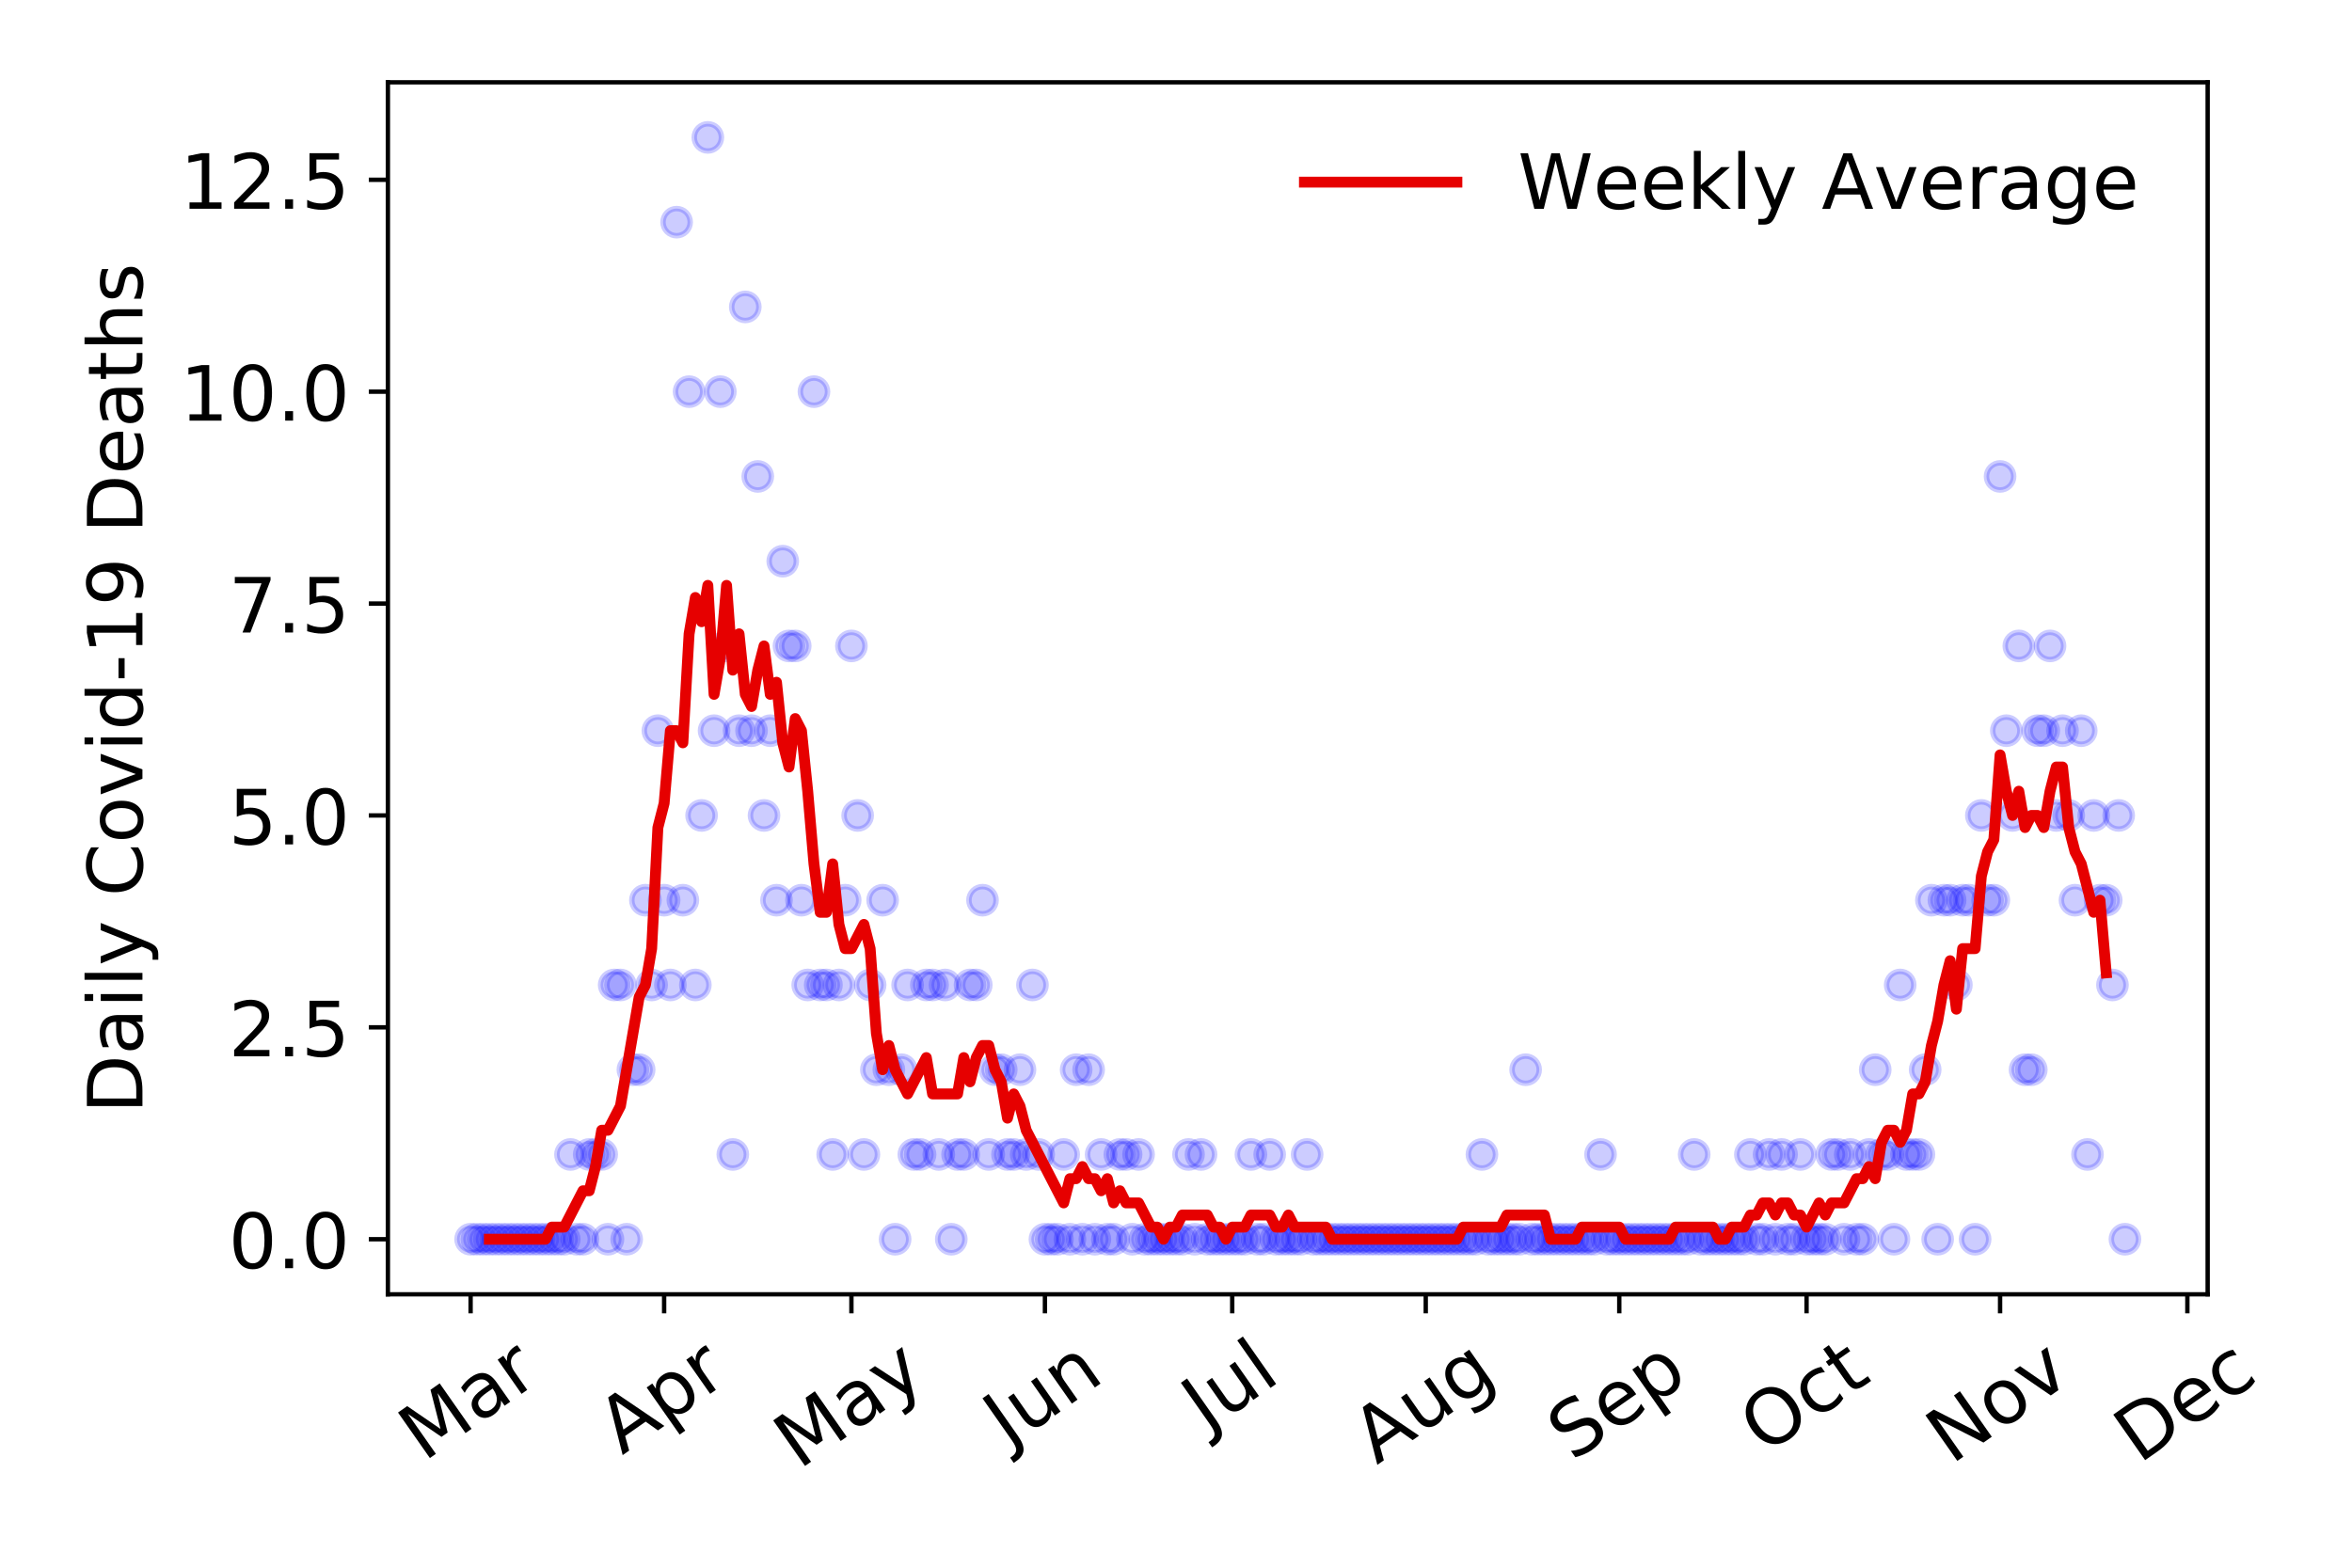 <?xml version="1.0" encoding="utf-8" standalone="no"?>
<!DOCTYPE svg PUBLIC "-//W3C//DTD SVG 1.1//EN"
  "http://www.w3.org/Graphics/SVG/1.1/DTD/svg11.dtd">
<!-- Created with matplotlib (https://matplotlib.org/) -->
<svg height="288pt" version="1.1" viewBox="0 0 432 288" width="432pt" xmlns="http://www.w3.org/2000/svg" xmlns:xlink="http://www.w3.org/1999/xlink">
 <defs>
  <style type="text/css">
*{stroke-linecap:butt;stroke-linejoin:round;}
  </style>
 </defs>
 <g id="figure_1">
  <g id="patch_1">
   <path d="M 0 288 
L 432 288 
L 432 0 
L 0 0 
z
" style="fill:#ffffff;"/>
  </g>
  <g id="axes_1">
   <g id="patch_2">
    <path d="M 71.245 237.778 
L 405.488 237.778 
L 405.488 15.12 
L 71.245 15.12 
z
" style="fill:#ffffff;"/>
   </g>
   <g id="matplotlib.axis_1">
    <g id="xtick_1">
     <g id="line2d_1">
      <defs>
       <path d="M 0 0 
L 0 3.5 
" id="m8121e499bc" style="stroke:#000000;stroke-width:0.8;"/>
      </defs>
      <g>
       <use style="stroke:#000000;stroke-width:0.8;" x="86.438" xlink:href="#m8121e499bc" y="237.778"/>
      </g>
     </g>
     <g id="text_1">
      <!-- Mar -->
      <defs>
       <path d="M 9.812 72.906 
L 24.516 72.906 
L 43.109 23.297 
L 61.812 72.906 
L 76.516 72.906 
L 76.516 0 
L 66.891 0 
L 66.891 64.016 
L 48.094 14.016 
L 38.188 14.016 
L 19.391 64.016 
L 19.391 0 
L 9.812 0 
z
" id="DejaVuSans-77"/>
       <path d="M 34.281 27.484 
Q 23.391 27.484 19.188 25 
Q 14.984 22.516 14.984 16.5 
Q 14.984 11.719 18.141 8.906 
Q 21.297 6.109 26.703 6.109 
Q 34.188 6.109 38.703 11.406 
Q 43.219 16.703 43.219 25.484 
L 43.219 27.484 
z
M 52.203 31.203 
L 52.203 0 
L 43.219 0 
L 43.219 8.297 
Q 40.141 3.328 35.547 0.953 
Q 30.953 -1.422 24.312 -1.422 
Q 15.922 -1.422 10.953 3.297 
Q 6 8.016 6 15.922 
Q 6 25.141 12.172 29.828 
Q 18.359 34.516 30.609 34.516 
L 43.219 34.516 
L 43.219 35.406 
Q 43.219 41.609 39.141 45 
Q 35.062 48.391 27.688 48.391 
Q 23 48.391 18.547 47.266 
Q 14.109 46.141 10.016 43.891 
L 10.016 52.203 
Q 14.938 54.109 19.578 55.047 
Q 24.219 56 28.609 56 
Q 40.484 56 46.344 49.844 
Q 52.203 43.703 52.203 31.203 
z
" id="DejaVuSans-97"/>
       <path d="M 41.109 46.297 
Q 39.594 47.172 37.812 47.578 
Q 36.031 48 33.891 48 
Q 26.266 48 22.188 43.047 
Q 18.109 38.094 18.109 28.812 
L 18.109 0 
L 9.078 0 
L 9.078 54.688 
L 18.109 54.688 
L 18.109 46.188 
Q 20.953 51.172 25.484 53.578 
Q 30.031 56 36.531 56 
Q 37.453 56 38.578 55.875 
Q 39.703 55.766 41.062 55.516 
z
" id="DejaVuSans-114"/>
      </defs>
      <g transform="translate(77.835 268.643)rotate(-35)scale(0.14 -0.14)">
       <use xlink:href="#DejaVuSans-77"/>
       <use x="86.279" xlink:href="#DejaVuSans-97"/>
       <use x="147.559" xlink:href="#DejaVuSans-114"/>
      </g>
     </g>
    </g>
    <g id="xtick_2">
     <g id="line2d_2">
      <g>
       <use style="stroke:#000000;stroke-width:0.8;" x="121.983" xlink:href="#m8121e499bc" y="237.778"/>
      </g>
     </g>
     <g id="text_2">
      <!-- Apr -->
      <defs>
       <path d="M 34.188 63.188 
L 20.797 26.906 
L 47.609 26.906 
z
M 28.609 72.906 
L 39.797 72.906 
L 67.578 0 
L 57.328 0 
L 50.688 18.703 
L 17.828 18.703 
L 11.188 0 
L 0.781 0 
z
" id="DejaVuSans-65"/>
       <path d="M 18.109 8.203 
L 18.109 -20.797 
L 9.078 -20.797 
L 9.078 54.688 
L 18.109 54.688 
L 18.109 46.391 
Q 20.953 51.266 25.266 53.625 
Q 29.594 56 35.594 56 
Q 45.562 56 51.781 48.094 
Q 58.016 40.188 58.016 27.297 
Q 58.016 14.406 51.781 6.484 
Q 45.562 -1.422 35.594 -1.422 
Q 29.594 -1.422 25.266 0.953 
Q 20.953 3.328 18.109 8.203 
z
M 48.688 27.297 
Q 48.688 37.203 44.609 42.844 
Q 40.531 48.484 33.406 48.484 
Q 26.266 48.484 22.188 42.844 
Q 18.109 37.203 18.109 27.297 
Q 18.109 17.391 22.188 11.75 
Q 26.266 6.109 33.406 6.109 
Q 40.531 6.109 44.609 11.75 
Q 48.688 17.391 48.688 27.297 
z
" id="DejaVuSans-112"/>
      </defs>
      <g transform="translate(114.279 267.384)rotate(-35)scale(0.14 -0.14)">
       <use xlink:href="#DejaVuSans-65"/>
       <use x="68.408" xlink:href="#DejaVuSans-112"/>
       <use x="131.885" xlink:href="#DejaVuSans-114"/>
      </g>
     </g>
    </g>
    <g id="xtick_3">
     <g id="line2d_3">
      <g>
       <use style="stroke:#000000;stroke-width:0.8;" x="156.382" xlink:href="#m8121e499bc" y="237.778"/>
      </g>
     </g>
     <g id="text_3">
      <!-- May -->
      <defs>
       <path d="M 32.172 -5.078 
Q 28.375 -14.844 24.75 -17.812 
Q 21.141 -20.797 15.094 -20.797 
L 7.906 -20.797 
L 7.906 -13.281 
L 13.188 -13.281 
Q 16.891 -13.281 18.938 -11.516 
Q 21 -9.766 23.484 -3.219 
L 25.094 0.875 
L 2.984 54.688 
L 12.5 54.688 
L 29.594 11.922 
L 46.688 54.688 
L 56.203 54.688 
z
" id="DejaVuSans-121"/>
      </defs>
      <g transform="translate(146.743 270.094)rotate(-35)scale(0.14 -0.14)">
       <use xlink:href="#DejaVuSans-77"/>
       <use x="86.279" xlink:href="#DejaVuSans-97"/>
       <use x="147.559" xlink:href="#DejaVuSans-121"/>
      </g>
     </g>
    </g>
    <g id="xtick_4">
     <g id="line2d_4">
      <g>
       <use style="stroke:#000000;stroke-width:0.8;" x="191.928" xlink:href="#m8121e499bc" y="237.778"/>
      </g>
     </g>
     <g id="text_4">
      <!-- Jun -->
      <defs>
       <path d="M 9.812 72.906 
L 19.672 72.906 
L 19.672 5.078 
Q 19.672 -8.109 14.672 -14.062 
Q 9.672 -20.016 -1.422 -20.016 
L -5.172 -20.016 
L -5.172 -11.719 
L -2.094 -11.719 
Q 4.438 -11.719 7.125 -8.047 
Q 9.812 -4.391 9.812 5.078 
z
" id="DejaVuSans-74"/>
       <path d="M 8.5 21.578 
L 8.5 54.688 
L 17.484 54.688 
L 17.484 21.922 
Q 17.484 14.156 20.5 10.266 
Q 23.531 6.391 29.594 6.391 
Q 36.859 6.391 41.078 11.031 
Q 45.312 15.672 45.312 23.688 
L 45.312 54.688 
L 54.297 54.688 
L 54.297 0 
L 45.312 0 
L 45.312 8.406 
Q 42.047 3.422 37.719 1 
Q 33.406 -1.422 27.688 -1.422 
Q 18.266 -1.422 13.375 4.438 
Q 8.5 10.297 8.5 21.578 
z
M 31.109 56 
z
" id="DejaVuSans-117"/>
       <path d="M 54.891 33.016 
L 54.891 0 
L 45.906 0 
L 45.906 32.719 
Q 45.906 40.484 42.875 44.328 
Q 39.844 48.188 33.797 48.188 
Q 26.516 48.188 22.312 43.547 
Q 18.109 38.922 18.109 30.906 
L 18.109 0 
L 9.078 0 
L 9.078 54.688 
L 18.109 54.688 
L 18.109 46.188 
Q 21.344 51.125 25.703 53.562 
Q 30.078 56 35.797 56 
Q 45.219 56 50.047 50.172 
Q 54.891 44.344 54.891 33.016 
z
" id="DejaVuSans-110"/>
      </defs>
      <g transform="translate(185.184 266.039)rotate(-35)scale(0.14 -0.14)">
       <use xlink:href="#DejaVuSans-74"/>
       <use x="29.492" xlink:href="#DejaVuSans-117"/>
       <use x="92.871" xlink:href="#DejaVuSans-110"/>
      </g>
     </g>
    </g>
    <g id="xtick_5">
     <g id="line2d_5">
      <g>
       <use style="stroke:#000000;stroke-width:0.8;" x="226.327" xlink:href="#m8121e499bc" y="237.778"/>
      </g>
     </g>
     <g id="text_5">
      <!-- Jul -->
      <defs>
       <path d="M 9.422 75.984 
L 18.406 75.984 
L 18.406 0 
L 9.422 0 
z
" id="DejaVuSans-108"/>
      </defs>
      <g transform="translate(221.624 263.181)rotate(-35)scale(0.14 -0.14)">
       <use xlink:href="#DejaVuSans-74"/>
       <use x="29.492" xlink:href="#DejaVuSans-117"/>
       <use x="92.871" xlink:href="#DejaVuSans-108"/>
      </g>
     </g>
    </g>
    <g id="xtick_6">
     <g id="line2d_6">
      <g>
       <use style="stroke:#000000;stroke-width:0.8;" x="261.872" xlink:href="#m8121e499bc" y="237.778"/>
      </g>
     </g>
     <g id="text_6">
      <!-- Aug -->
      <defs>
       <path d="M 45.406 27.984 
Q 45.406 37.75 41.375 43.109 
Q 37.359 48.484 30.078 48.484 
Q 22.859 48.484 18.828 43.109 
Q 14.797 37.75 14.797 27.984 
Q 14.797 18.266 18.828 12.891 
Q 22.859 7.516 30.078 7.516 
Q 37.359 7.516 41.375 12.891 
Q 45.406 18.266 45.406 27.984 
z
M 54.391 6.781 
Q 54.391 -7.172 48.188 -13.984 
Q 42 -20.797 29.203 -20.797 
Q 24.469 -20.797 20.266 -20.094 
Q 16.062 -19.391 12.109 -17.922 
L 12.109 -9.188 
Q 16.062 -11.328 19.922 -12.344 
Q 23.781 -13.375 27.781 -13.375 
Q 36.625 -13.375 41.016 -8.766 
Q 45.406 -4.156 45.406 5.172 
L 45.406 9.625 
Q 42.625 4.781 38.281 2.391 
Q 33.938 0 27.875 0 
Q 17.828 0 11.672 7.656 
Q 5.516 15.328 5.516 27.984 
Q 5.516 40.672 11.672 48.328 
Q 17.828 56 27.875 56 
Q 33.938 56 38.281 53.609 
Q 42.625 51.219 45.406 46.391 
L 45.406 54.688 
L 54.391 54.688 
z
" id="DejaVuSans-103"/>
      </defs>
      <g transform="translate(252.892 269.172)rotate(-35)scale(0.14 -0.14)">
       <use xlink:href="#DejaVuSans-65"/>
       <use x="68.408" xlink:href="#DejaVuSans-117"/>
       <use x="131.787" xlink:href="#DejaVuSans-103"/>
      </g>
     </g>
    </g>
    <g id="xtick_7">
     <g id="line2d_7">
      <g>
       <use style="stroke:#000000;stroke-width:0.8;" x="297.418" xlink:href="#m8121e499bc" y="237.778"/>
      </g>
     </g>
     <g id="text_7">
      <!-- Sep -->
      <defs>
       <path d="M 53.516 70.516 
L 53.516 60.891 
Q 47.906 63.578 42.922 64.891 
Q 37.938 66.219 33.297 66.219 
Q 25.25 66.219 20.875 63.094 
Q 16.5 59.969 16.5 54.203 
Q 16.5 49.359 19.406 46.891 
Q 22.312 44.438 30.422 42.922 
L 36.375 41.703 
Q 47.406 39.594 52.656 34.297 
Q 57.906 29 57.906 20.125 
Q 57.906 9.516 50.797 4.047 
Q 43.703 -1.422 29.984 -1.422 
Q 24.812 -1.422 18.969 -0.25 
Q 13.141 0.922 6.891 3.219 
L 6.891 13.375 
Q 12.891 10.016 18.656 8.297 
Q 24.422 6.594 29.984 6.594 
Q 38.422 6.594 43.016 9.906 
Q 47.609 13.234 47.609 19.391 
Q 47.609 24.75 44.312 27.781 
Q 41.016 30.812 33.5 32.328 
L 27.484 33.5 
Q 16.453 35.688 11.516 40.375 
Q 6.594 45.062 6.594 53.422 
Q 6.594 63.094 13.406 68.656 
Q 20.219 74.219 32.172 74.219 
Q 37.312 74.219 42.625 73.281 
Q 47.953 72.359 53.516 70.516 
z
" id="DejaVuSans-83"/>
       <path d="M 56.203 29.594 
L 56.203 25.203 
L 14.891 25.203 
Q 15.484 15.922 20.484 11.062 
Q 25.484 6.203 34.422 6.203 
Q 39.594 6.203 44.453 7.469 
Q 49.312 8.734 54.109 11.281 
L 54.109 2.781 
Q 49.266 0.734 44.188 -0.344 
Q 39.109 -1.422 33.891 -1.422 
Q 20.797 -1.422 13.156 6.188 
Q 5.516 13.812 5.516 26.812 
Q 5.516 40.234 12.766 48.109 
Q 20.016 56 32.328 56 
Q 43.359 56 49.781 48.891 
Q 56.203 41.797 56.203 29.594 
z
M 47.219 32.234 
Q 47.125 39.594 43.094 43.984 
Q 39.062 48.391 32.422 48.391 
Q 24.906 48.391 20.391 44.141 
Q 15.875 39.891 15.188 32.172 
z
" id="DejaVuSans-101"/>
      </defs>
      <g transform="translate(288.825 268.629)rotate(-35)scale(0.14 -0.14)">
       <use xlink:href="#DejaVuSans-83"/>
       <use x="63.477" xlink:href="#DejaVuSans-101"/>
       <use x="125" xlink:href="#DejaVuSans-112"/>
      </g>
     </g>
    </g>
    <g id="xtick_8">
     <g id="line2d_8">
      <g>
       <use style="stroke:#000000;stroke-width:0.8;" x="331.817" xlink:href="#m8121e499bc" y="237.778"/>
      </g>
     </g>
     <g id="text_8">
      <!-- Oct -->
      <defs>
       <path d="M 39.406 66.219 
Q 28.656 66.219 22.328 58.203 
Q 16.016 50.203 16.016 36.375 
Q 16.016 22.609 22.328 14.594 
Q 28.656 6.594 39.406 6.594 
Q 50.141 6.594 56.422 14.594 
Q 62.703 22.609 62.703 36.375 
Q 62.703 50.203 56.422 58.203 
Q 50.141 66.219 39.406 66.219 
z
M 39.406 74.219 
Q 54.734 74.219 63.906 63.938 
Q 73.094 53.656 73.094 36.375 
Q 73.094 19.141 63.906 8.859 
Q 54.734 -1.422 39.406 -1.422 
Q 24.031 -1.422 14.812 8.828 
Q 5.609 19.094 5.609 36.375 
Q 5.609 53.656 14.812 63.938 
Q 24.031 74.219 39.406 74.219 
z
" id="DejaVuSans-79"/>
       <path d="M 48.781 52.594 
L 48.781 44.188 
Q 44.969 46.297 41.141 47.344 
Q 37.312 48.391 33.406 48.391 
Q 24.656 48.391 19.812 42.844 
Q 14.984 37.312 14.984 27.297 
Q 14.984 17.281 19.812 11.734 
Q 24.656 6.203 33.406 6.203 
Q 37.312 6.203 41.141 7.25 
Q 44.969 8.297 48.781 10.406 
L 48.781 2.094 
Q 45.016 0.344 40.984 -0.531 
Q 36.969 -1.422 32.422 -1.422 
Q 20.062 -1.422 12.781 6.344 
Q 5.516 14.109 5.516 27.297 
Q 5.516 40.672 12.859 48.328 
Q 20.219 56 33.016 56 
Q 37.156 56 41.109 55.141 
Q 45.062 54.297 48.781 52.594 
z
" id="DejaVuSans-99"/>
       <path d="M 18.312 70.219 
L 18.312 54.688 
L 36.812 54.688 
L 36.812 47.703 
L 18.312 47.703 
L 18.312 18.016 
Q 18.312 11.328 20.141 9.422 
Q 21.969 7.516 27.594 7.516 
L 36.812 7.516 
L 36.812 0 
L 27.594 0 
Q 17.188 0 13.234 3.875 
Q 9.281 7.766 9.281 18.016 
L 9.281 47.703 
L 2.688 47.703 
L 2.688 54.688 
L 9.281 54.688 
L 9.281 70.219 
z
" id="DejaVuSans-116"/>
      </defs>
      <g transform="translate(324.118 267.377)rotate(-35)scale(0.14 -0.14)">
       <use xlink:href="#DejaVuSans-79"/>
       <use x="78.711" xlink:href="#DejaVuSans-99"/>
       <use x="133.691" xlink:href="#DejaVuSans-116"/>
      </g>
     </g>
    </g>
    <g id="xtick_9">
     <g id="line2d_9">
      <g>
       <use style="stroke:#000000;stroke-width:0.8;" x="367.362" xlink:href="#m8121e499bc" y="237.778"/>
      </g>
     </g>
     <g id="text_9">
      <!-- Nov -->
      <defs>
       <path d="M 9.812 72.906 
L 23.094 72.906 
L 55.422 11.922 
L 55.422 72.906 
L 64.984 72.906 
L 64.984 0 
L 51.703 0 
L 19.391 60.984 
L 19.391 0 
L 9.812 0 
z
" id="DejaVuSans-78"/>
       <path d="M 30.609 48.391 
Q 23.391 48.391 19.188 42.75 
Q 14.984 37.109 14.984 27.297 
Q 14.984 17.484 19.156 11.844 
Q 23.344 6.203 30.609 6.203 
Q 37.797 6.203 41.984 11.859 
Q 46.188 17.531 46.188 27.297 
Q 46.188 37.016 41.984 42.703 
Q 37.797 48.391 30.609 48.391 
z
M 30.609 56 
Q 42.328 56 49.016 48.375 
Q 55.719 40.766 55.719 27.297 
Q 55.719 13.875 49.016 6.219 
Q 42.328 -1.422 30.609 -1.422 
Q 18.844 -1.422 12.172 6.219 
Q 5.516 13.875 5.516 27.297 
Q 5.516 40.766 12.172 48.375 
Q 18.844 56 30.609 56 
z
" id="DejaVuSans-111"/>
       <path d="M 2.984 54.688 
L 12.5 54.688 
L 29.594 8.797 
L 46.688 54.688 
L 56.203 54.688 
L 35.688 0 
L 23.484 0 
z
" id="DejaVuSans-118"/>
      </defs>
      <g transform="translate(358.386 269.166)rotate(-35)scale(0.14 -0.14)">
       <use xlink:href="#DejaVuSans-78"/>
       <use x="74.805" xlink:href="#DejaVuSans-111"/>
       <use x="135.986" xlink:href="#DejaVuSans-118"/>
      </g>
     </g>
    </g>
    <g id="xtick_10">
     <g id="line2d_10">
      <g>
       <use style="stroke:#000000;stroke-width:0.8;" x="401.761" xlink:href="#m8121e499bc" y="237.778"/>
      </g>
     </g>
     <g id="text_10">
      <!-- Dec -->
      <defs>
       <path d="M 19.672 64.797 
L 19.672 8.109 
L 31.594 8.109 
Q 46.688 8.109 53.688 14.938 
Q 60.688 21.781 60.688 36.531 
Q 60.688 51.172 53.688 57.984 
Q 46.688 64.797 31.594 64.797 
z
M 9.812 72.906 
L 30.078 72.906 
Q 51.266 72.906 61.172 64.094 
Q 71.094 55.281 71.094 36.531 
Q 71.094 17.672 61.125 8.828 
Q 51.172 0 30.078 0 
L 9.812 0 
z
" id="DejaVuSans-68"/>
      </defs>
      <g transform="translate(392.881 269.032)rotate(-35)scale(0.14 -0.14)">
       <use xlink:href="#DejaVuSans-68"/>
       <use x="77.002" xlink:href="#DejaVuSans-101"/>
       <use x="138.525" xlink:href="#DejaVuSans-99"/>
      </g>
     </g>
    </g>
   </g>
   <g id="matplotlib.axis_2">
    <g id="ytick_1">
     <g id="line2d_11">
      <defs>
       <path d="M 0 0 
L -3.5 0 
" id="m68d6140754" style="stroke:#000000;stroke-width:0.8;"/>
      </defs>
      <g>
       <use style="stroke:#000000;stroke-width:0.8;" x="71.245" xlink:href="#m68d6140754" y="227.657"/>
      </g>
     </g>
     <g id="text_11">
      <!-- 0.0 -->
      <defs>
       <path d="M 31.781 66.406 
Q 24.172 66.406 20.328 58.906 
Q 16.5 51.422 16.5 36.375 
Q 16.5 21.391 20.328 13.891 
Q 24.172 6.391 31.781 6.391 
Q 39.453 6.391 43.281 13.891 
Q 47.125 21.391 47.125 36.375 
Q 47.125 51.422 43.281 58.906 
Q 39.453 66.406 31.781 66.406 
z
M 31.781 74.219 
Q 44.047 74.219 50.516 64.516 
Q 56.984 54.828 56.984 36.375 
Q 56.984 17.969 50.516 8.266 
Q 44.047 -1.422 31.781 -1.422 
Q 19.531 -1.422 13.062 8.266 
Q 6.594 17.969 6.594 36.375 
Q 6.594 54.828 13.062 64.516 
Q 19.531 74.219 31.781 74.219 
z
" id="DejaVuSans-48"/>
       <path d="M 10.688 12.406 
L 21 12.406 
L 21 0 
L 10.688 0 
z
" id="DejaVuSans-46"/>
      </defs>
      <g transform="translate(41.981 232.976)scale(0.14 -0.14)">
       <use xlink:href="#DejaVuSans-48"/>
       <use x="63.623" xlink:href="#DejaVuSans-46"/>
       <use x="95.41" xlink:href="#DejaVuSans-48"/>
      </g>
     </g>
    </g>
    <g id="ytick_2">
     <g id="line2d_12">
      <g>
       <use style="stroke:#000000;stroke-width:0.8;" x="71.245" xlink:href="#m68d6140754" y="188.731"/>
      </g>
     </g>
     <g id="text_12">
      <!-- 2.5 -->
      <defs>
       <path d="M 19.188 8.297 
L 53.609 8.297 
L 53.609 0 
L 7.328 0 
L 7.328 8.297 
Q 12.938 14.109 22.625 23.891 
Q 32.328 33.688 34.812 36.531 
Q 39.547 41.844 41.422 45.531 
Q 43.312 49.219 43.312 52.781 
Q 43.312 58.594 39.234 62.25 
Q 35.156 65.922 28.609 65.922 
Q 23.969 65.922 18.812 64.312 
Q 13.672 62.703 7.812 59.422 
L 7.812 69.391 
Q 13.766 71.781 18.938 73 
Q 24.125 74.219 28.422 74.219 
Q 39.75 74.219 46.484 68.547 
Q 53.219 62.891 53.219 53.422 
Q 53.219 48.922 51.531 44.891 
Q 49.859 40.875 45.406 35.406 
Q 44.188 33.984 37.641 27.219 
Q 31.109 20.453 19.188 8.297 
z
" id="DejaVuSans-50"/>
       <path d="M 10.797 72.906 
L 49.516 72.906 
L 49.516 64.594 
L 19.828 64.594 
L 19.828 46.734 
Q 21.969 47.469 24.109 47.828 
Q 26.266 48.188 28.422 48.188 
Q 40.625 48.188 47.75 41.5 
Q 54.891 34.812 54.891 23.391 
Q 54.891 11.625 47.562 5.094 
Q 40.234 -1.422 26.906 -1.422 
Q 22.312 -1.422 17.547 -0.641 
Q 12.797 0.141 7.719 1.703 
L 7.719 11.625 
Q 12.109 9.234 16.797 8.062 
Q 21.484 6.891 26.703 6.891 
Q 35.156 6.891 40.078 11.328 
Q 45.016 15.766 45.016 23.391 
Q 45.016 31 40.078 35.438 
Q 35.156 39.891 26.703 39.891 
Q 22.75 39.891 18.812 39.016 
Q 14.891 38.141 10.797 36.281 
z
" id="DejaVuSans-53"/>
      </defs>
      <g transform="translate(41.981 194.05)scale(0.14 -0.14)">
       <use xlink:href="#DejaVuSans-50"/>
       <use x="63.623" xlink:href="#DejaVuSans-46"/>
       <use x="95.41" xlink:href="#DejaVuSans-53"/>
      </g>
     </g>
    </g>
    <g id="ytick_3">
     <g id="line2d_13">
      <g>
       <use style="stroke:#000000;stroke-width:0.8;" x="71.245" xlink:href="#m68d6140754" y="149.805"/>
      </g>
     </g>
     <g id="text_13">
      <!-- 5.0 -->
      <g transform="translate(41.981 155.124)scale(0.14 -0.14)">
       <use xlink:href="#DejaVuSans-53"/>
       <use x="63.623" xlink:href="#DejaVuSans-46"/>
       <use x="95.41" xlink:href="#DejaVuSans-48"/>
      </g>
     </g>
    </g>
    <g id="ytick_4">
     <g id="line2d_14">
      <g>
       <use style="stroke:#000000;stroke-width:0.8;" x="71.245" xlink:href="#m68d6140754" y="110.879"/>
      </g>
     </g>
     <g id="text_14">
      <!-- 7.5 -->
      <defs>
       <path d="M 8.203 72.906 
L 55.078 72.906 
L 55.078 68.703 
L 28.609 0 
L 18.312 0 
L 43.219 64.594 
L 8.203 64.594 
z
" id="DejaVuSans-55"/>
      </defs>
      <g transform="translate(41.981 116.197)scale(0.14 -0.14)">
       <use xlink:href="#DejaVuSans-55"/>
       <use x="63.623" xlink:href="#DejaVuSans-46"/>
       <use x="95.41" xlink:href="#DejaVuSans-53"/>
      </g>
     </g>
    </g>
    <g id="ytick_5">
     <g id="line2d_15">
      <g>
       <use style="stroke:#000000;stroke-width:0.8;" x="71.245" xlink:href="#m68d6140754" y="71.952"/>
      </g>
     </g>
     <g id="text_15">
      <!-- 10.0 -->
      <defs>
       <path d="M 12.406 8.297 
L 28.516 8.297 
L 28.516 63.922 
L 10.984 60.406 
L 10.984 69.391 
L 28.422 72.906 
L 38.281 72.906 
L 38.281 8.297 
L 54.391 8.297 
L 54.391 0 
L 12.406 0 
z
" id="DejaVuSans-49"/>
      </defs>
      <g transform="translate(33.073 77.271)scale(0.14 -0.14)">
       <use xlink:href="#DejaVuSans-49"/>
       <use x="63.623" xlink:href="#DejaVuSans-48"/>
       <use x="127.246" xlink:href="#DejaVuSans-46"/>
       <use x="159.033" xlink:href="#DejaVuSans-48"/>
      </g>
     </g>
    </g>
    <g id="ytick_6">
     <g id="line2d_16">
      <g>
       <use style="stroke:#000000;stroke-width:0.8;" x="71.245" xlink:href="#m68d6140754" y="33.026"/>
      </g>
     </g>
     <g id="text_16">
      <!-- 12.5 -->
      <g transform="translate(33.073 38.345)scale(0.14 -0.14)">
       <use xlink:href="#DejaVuSans-49"/>
       <use x="63.623" xlink:href="#DejaVuSans-50"/>
       <use x="127.246" xlink:href="#DejaVuSans-46"/>
       <use x="159.033" xlink:href="#DejaVuSans-53"/>
      </g>
     </g>
    </g>
    <g id="text_17">
     <!-- Daily Covid-19 Deaths -->
     <defs>
      <path d="M 9.422 54.688 
L 18.406 54.688 
L 18.406 0 
L 9.422 0 
z
M 9.422 75.984 
L 18.406 75.984 
L 18.406 64.594 
L 9.422 64.594 
z
" id="DejaVuSans-105"/>
      <path id="DejaVuSans-32"/>
      <path d="M 64.406 67.281 
L 64.406 56.891 
Q 59.422 61.531 53.781 63.812 
Q 48.141 66.109 41.797 66.109 
Q 29.297 66.109 22.656 58.469 
Q 16.016 50.828 16.016 36.375 
Q 16.016 21.969 22.656 14.328 
Q 29.297 6.688 41.797 6.688 
Q 48.141 6.688 53.781 8.984 
Q 59.422 11.281 64.406 15.922 
L 64.406 5.609 
Q 59.234 2.094 53.438 0.328 
Q 47.656 -1.422 41.219 -1.422 
Q 24.656 -1.422 15.125 8.703 
Q 5.609 18.844 5.609 36.375 
Q 5.609 53.953 15.125 64.078 
Q 24.656 74.219 41.219 74.219 
Q 47.75 74.219 53.531 72.484 
Q 59.328 70.75 64.406 67.281 
z
" id="DejaVuSans-67"/>
      <path d="M 45.406 46.391 
L 45.406 75.984 
L 54.391 75.984 
L 54.391 0 
L 45.406 0 
L 45.406 8.203 
Q 42.578 3.328 38.25 0.953 
Q 33.938 -1.422 27.875 -1.422 
Q 17.969 -1.422 11.734 6.484 
Q 5.516 14.406 5.516 27.297 
Q 5.516 40.188 11.734 48.094 
Q 17.969 56 27.875 56 
Q 33.938 56 38.25 53.625 
Q 42.578 51.266 45.406 46.391 
z
M 14.797 27.297 
Q 14.797 17.391 18.875 11.75 
Q 22.953 6.109 30.078 6.109 
Q 37.203 6.109 41.297 11.75 
Q 45.406 17.391 45.406 27.297 
Q 45.406 37.203 41.297 42.844 
Q 37.203 48.484 30.078 48.484 
Q 22.953 48.484 18.875 42.844 
Q 14.797 37.203 14.797 27.297 
z
" id="DejaVuSans-100"/>
      <path d="M 4.891 31.391 
L 31.203 31.391 
L 31.203 23.391 
L 4.891 23.391 
z
" id="DejaVuSans-45"/>
      <path d="M 10.984 1.516 
L 10.984 10.5 
Q 14.703 8.734 18.5 7.812 
Q 22.312 6.891 25.984 6.891 
Q 35.75 6.891 40.891 13.453 
Q 46.047 20.016 46.781 33.406 
Q 43.953 29.203 39.594 26.953 
Q 35.25 24.703 29.984 24.703 
Q 19.047 24.703 12.672 31.312 
Q 6.297 37.938 6.297 49.422 
Q 6.297 60.641 12.938 67.422 
Q 19.578 74.219 30.609 74.219 
Q 43.266 74.219 49.922 64.516 
Q 56.594 54.828 56.594 36.375 
Q 56.594 19.141 48.406 8.859 
Q 40.234 -1.422 26.422 -1.422 
Q 22.703 -1.422 18.891 -0.688 
Q 15.094 0.047 10.984 1.516 
z
M 30.609 32.422 
Q 37.25 32.422 41.125 36.953 
Q 45.016 41.5 45.016 49.422 
Q 45.016 57.281 41.125 61.844 
Q 37.25 66.406 30.609 66.406 
Q 23.969 66.406 20.094 61.844 
Q 16.219 57.281 16.219 49.422 
Q 16.219 41.5 20.094 36.953 
Q 23.969 32.422 30.609 32.422 
z
" id="DejaVuSans-57"/>
      <path d="M 54.891 33.016 
L 54.891 0 
L 45.906 0 
L 45.906 32.719 
Q 45.906 40.484 42.875 44.328 
Q 39.844 48.188 33.797 48.188 
Q 26.516 48.188 22.312 43.547 
Q 18.109 38.922 18.109 30.906 
L 18.109 0 
L 9.078 0 
L 9.078 75.984 
L 18.109 75.984 
L 18.109 46.188 
Q 21.344 51.125 25.703 53.562 
Q 30.078 56 35.797 56 
Q 45.219 56 50.047 50.172 
Q 54.891 44.344 54.891 33.016 
z
" id="DejaVuSans-104"/>
      <path d="M 44.281 53.078 
L 44.281 44.578 
Q 40.484 46.531 36.375 47.5 
Q 32.281 48.484 27.875 48.484 
Q 21.188 48.484 17.844 46.438 
Q 14.5 44.391 14.5 40.281 
Q 14.5 37.156 16.891 35.375 
Q 19.281 33.594 26.516 31.984 
L 29.594 31.297 
Q 39.156 29.25 43.188 25.516 
Q 47.219 21.781 47.219 15.094 
Q 47.219 7.469 41.188 3.016 
Q 35.156 -1.422 24.609 -1.422 
Q 20.219 -1.422 15.453 -0.562 
Q 10.688 0.297 5.422 2 
L 5.422 11.281 
Q 10.406 8.688 15.234 7.391 
Q 20.062 6.109 24.812 6.109 
Q 31.156 6.109 34.562 8.281 
Q 37.984 10.453 37.984 14.406 
Q 37.984 18.062 35.516 20.016 
Q 33.062 21.969 24.703 23.781 
L 21.578 24.516 
Q 13.234 26.266 9.516 29.906 
Q 5.812 33.547 5.812 39.891 
Q 5.812 47.609 11.281 51.797 
Q 16.75 56 26.812 56 
Q 31.781 56 36.172 55.266 
Q 40.578 54.547 44.281 53.078 
z
" id="DejaVuSans-115"/>
     </defs>
     <g transform="translate(26.162 204.56)rotate(-90)scale(0.14 -0.14)">
      <use xlink:href="#DejaVuSans-68"/>
      <use x="77.002" xlink:href="#DejaVuSans-97"/>
      <use x="138.281" xlink:href="#DejaVuSans-105"/>
      <use x="166.064" xlink:href="#DejaVuSans-108"/>
      <use x="193.848" xlink:href="#DejaVuSans-121"/>
      <use x="253.027" xlink:href="#DejaVuSans-32"/>
      <use x="284.814" xlink:href="#DejaVuSans-67"/>
      <use x="354.639" xlink:href="#DejaVuSans-111"/>
      <use x="415.82" xlink:href="#DejaVuSans-118"/>
      <use x="475" xlink:href="#DejaVuSans-105"/>
      <use x="502.783" xlink:href="#DejaVuSans-100"/>
      <use x="566.26" xlink:href="#DejaVuSans-45"/>
      <use x="602.344" xlink:href="#DejaVuSans-49"/>
      <use x="665.967" xlink:href="#DejaVuSans-57"/>
      <use x="729.59" xlink:href="#DejaVuSans-32"/>
      <use x="761.377" xlink:href="#DejaVuSans-68"/>
      <use x="838.379" xlink:href="#DejaVuSans-101"/>
      <use x="899.902" xlink:href="#DejaVuSans-97"/>
      <use x="961.182" xlink:href="#DejaVuSans-116"/>
      <use x="1000.391" xlink:href="#DejaVuSans-104"/>
      <use x="1063.77" xlink:href="#DejaVuSans-115"/>
     </g>
    </g>
   </g>
   <g id="line2d_17">
    <defs>
     <path d="M 0 2.5 
C 0.663 2.5 1.299 2.237 1.768 1.768 
C 2.237 1.299 2.5 0.663 2.5 0 
C 2.5 -0.663 2.237 -1.299 1.768 -1.768 
C 1.299 -2.237 0.663 -2.5 0 -2.5 
C -0.663 -2.5 -1.299 -2.237 -1.768 -1.768 
C -2.237 -1.299 -2.5 -0.663 -2.5 0 
C -2.5 0.663 -2.237 1.299 -1.768 1.768 
C -1.299 2.237 -0.663 2.5 0 2.5 
z
" id="m72e71b787d" style="stroke:#0000ff;stroke-opacity:0.2;"/>
    </defs>
    <g clip-path="url(#pcb893ec609)">
     <use style="fill:#0000ff;fill-opacity:0.2;stroke:#0000ff;stroke-opacity:0.2;" x="86.438" xlink:href="#m72e71b787d" y="227.657"/>
     <use style="fill:#0000ff;fill-opacity:0.2;stroke:#0000ff;stroke-opacity:0.2;" x="87.584" xlink:href="#m72e71b787d" y="227.657"/>
     <use style="fill:#0000ff;fill-opacity:0.2;stroke:#0000ff;stroke-opacity:0.2;" x="88.731" xlink:href="#m72e71b787d" y="227.657"/>
     <use style="fill:#0000ff;fill-opacity:0.2;stroke:#0000ff;stroke-opacity:0.2;" x="89.878" xlink:href="#m72e71b787d" y="227.657"/>
     <use style="fill:#0000ff;fill-opacity:0.2;stroke:#0000ff;stroke-opacity:0.2;" x="91.024" xlink:href="#m72e71b787d" y="227.657"/>
     <use style="fill:#0000ff;fill-opacity:0.2;stroke:#0000ff;stroke-opacity:0.2;" x="92.171" xlink:href="#m72e71b787d" y="227.657"/>
     <use style="fill:#0000ff;fill-opacity:0.2;stroke:#0000ff;stroke-opacity:0.2;" x="93.318" xlink:href="#m72e71b787d" y="227.657"/>
     <use style="fill:#0000ff;fill-opacity:0.2;stroke:#0000ff;stroke-opacity:0.2;" x="94.464" xlink:href="#m72e71b787d" y="227.657"/>
     <use style="fill:#0000ff;fill-opacity:0.2;stroke:#0000ff;stroke-opacity:0.2;" x="95.611" xlink:href="#m72e71b787d" y="227.657"/>
     <use style="fill:#0000ff;fill-opacity:0.2;stroke:#0000ff;stroke-opacity:0.2;" x="96.758" xlink:href="#m72e71b787d" y="227.657"/>
     <use style="fill:#0000ff;fill-opacity:0.2;stroke:#0000ff;stroke-opacity:0.2;" x="97.904" xlink:href="#m72e71b787d" y="227.657"/>
     <use style="fill:#0000ff;fill-opacity:0.2;stroke:#0000ff;stroke-opacity:0.2;" x="99.051" xlink:href="#m72e71b787d" y="227.657"/>
     <use style="fill:#0000ff;fill-opacity:0.2;stroke:#0000ff;stroke-opacity:0.2;" x="100.197" xlink:href="#m72e71b787d" y="227.657"/>
     <use style="fill:#0000ff;fill-opacity:0.2;stroke:#0000ff;stroke-opacity:0.2;" x="101.344" xlink:href="#m72e71b787d" y="227.657"/>
     <use style="fill:#0000ff;fill-opacity:0.2;stroke:#0000ff;stroke-opacity:0.2;" x="102.491" xlink:href="#m72e71b787d" y="227.657"/>
     <use style="fill:#0000ff;fill-opacity:0.2;stroke:#0000ff;stroke-opacity:0.2;" x="103.637" xlink:href="#m72e71b787d" y="227.657"/>
     <use style="fill:#0000ff;fill-opacity:0.2;stroke:#0000ff;stroke-opacity:0.2;" x="104.784" xlink:href="#m72e71b787d" y="212.087"/>
     <use style="fill:#0000ff;fill-opacity:0.2;stroke:#0000ff;stroke-opacity:0.2;" x="105.931" xlink:href="#m72e71b787d" y="227.657"/>
     <use style="fill:#0000ff;fill-opacity:0.2;stroke:#0000ff;stroke-opacity:0.2;" x="107.077" xlink:href="#m72e71b787d" y="227.657"/>
     <use style="fill:#0000ff;fill-opacity:0.2;stroke:#0000ff;stroke-opacity:0.2;" x="108.224" xlink:href="#m72e71b787d" y="212.087"/>
     <use style="fill:#0000ff;fill-opacity:0.2;stroke:#0000ff;stroke-opacity:0.2;" x="109.37" xlink:href="#m72e71b787d" y="212.087"/>
     <use style="fill:#0000ff;fill-opacity:0.2;stroke:#0000ff;stroke-opacity:0.2;" x="110.517" xlink:href="#m72e71b787d" y="212.087"/>
     <use style="fill:#0000ff;fill-opacity:0.2;stroke:#0000ff;stroke-opacity:0.2;" x="111.664" xlink:href="#m72e71b787d" y="227.657"/>
     <use style="fill:#0000ff;fill-opacity:0.2;stroke:#0000ff;stroke-opacity:0.2;" x="112.81" xlink:href="#m72e71b787d" y="180.946"/>
     <use style="fill:#0000ff;fill-opacity:0.2;stroke:#0000ff;stroke-opacity:0.2;" x="113.957" xlink:href="#m72e71b787d" y="180.946"/>
     <use style="fill:#0000ff;fill-opacity:0.2;stroke:#0000ff;stroke-opacity:0.2;" x="115.104" xlink:href="#m72e71b787d" y="227.657"/>
     <use style="fill:#0000ff;fill-opacity:0.2;stroke:#0000ff;stroke-opacity:0.2;" x="116.25" xlink:href="#m72e71b787d" y="196.516"/>
     <use style="fill:#0000ff;fill-opacity:0.2;stroke:#0000ff;stroke-opacity:0.2;" x="117.397" xlink:href="#m72e71b787d" y="196.516"/>
     <use style="fill:#0000ff;fill-opacity:0.2;stroke:#0000ff;stroke-opacity:0.2;" x="118.544" xlink:href="#m72e71b787d" y="165.375"/>
     <use style="fill:#0000ff;fill-opacity:0.2;stroke:#0000ff;stroke-opacity:0.2;" x="119.69" xlink:href="#m72e71b787d" y="180.946"/>
     <use style="fill:#0000ff;fill-opacity:0.2;stroke:#0000ff;stroke-opacity:0.2;" x="120.837" xlink:href="#m72e71b787d" y="134.234"/>
     <use style="fill:#0000ff;fill-opacity:0.2;stroke:#0000ff;stroke-opacity:0.2;" x="121.983" xlink:href="#m72e71b787d" y="165.375"/>
     <use style="fill:#0000ff;fill-opacity:0.2;stroke:#0000ff;stroke-opacity:0.2;" x="123.13" xlink:href="#m72e71b787d" y="180.946"/>
     <use style="fill:#0000ff;fill-opacity:0.2;stroke:#0000ff;stroke-opacity:0.2;" x="124.277" xlink:href="#m72e71b787d" y="40.811"/>
     <use style="fill:#0000ff;fill-opacity:0.2;stroke:#0000ff;stroke-opacity:0.2;" x="125.423" xlink:href="#m72e71b787d" y="165.375"/>
     <use style="fill:#0000ff;fill-opacity:0.2;stroke:#0000ff;stroke-opacity:0.2;" x="126.57" xlink:href="#m72e71b787d" y="71.952"/>
     <use style="fill:#0000ff;fill-opacity:0.2;stroke:#0000ff;stroke-opacity:0.2;" x="127.717" xlink:href="#m72e71b787d" y="180.946"/>
     <use style="fill:#0000ff;fill-opacity:0.2;stroke:#0000ff;stroke-opacity:0.2;" x="128.863" xlink:href="#m72e71b787d" y="149.805"/>
     <use style="fill:#0000ff;fill-opacity:0.2;stroke:#0000ff;stroke-opacity:0.2;" x="130.01" xlink:href="#m72e71b787d" y="25.241"/>
     <use style="fill:#0000ff;fill-opacity:0.2;stroke:#0000ff;stroke-opacity:0.2;" x="131.156" xlink:href="#m72e71b787d" y="134.234"/>
     <use style="fill:#0000ff;fill-opacity:0.2;stroke:#0000ff;stroke-opacity:0.2;" x="132.303" xlink:href="#m72e71b787d" y="71.952"/>
     <use style="fill:#0000ff;fill-opacity:0.2;stroke:#0000ff;stroke-opacity:0.2;" x="133.45" xlink:href="#m72e71b787d" y="118.664"/>
     <use style="fill:#0000ff;fill-opacity:0.2;stroke:#0000ff;stroke-opacity:0.2;" x="134.596" xlink:href="#m72e71b787d" y="212.087"/>
     <use style="fill:#0000ff;fill-opacity:0.2;stroke:#0000ff;stroke-opacity:0.2;" x="135.743" xlink:href="#m72e71b787d" y="134.234"/>
     <use style="fill:#0000ff;fill-opacity:0.2;stroke:#0000ff;stroke-opacity:0.2;" x="136.89" xlink:href="#m72e71b787d" y="56.382"/>
     <use style="fill:#0000ff;fill-opacity:0.2;stroke:#0000ff;stroke-opacity:0.2;" x="138.036" xlink:href="#m72e71b787d" y="134.234"/>
     <use style="fill:#0000ff;fill-opacity:0.2;stroke:#0000ff;stroke-opacity:0.2;" x="139.183" xlink:href="#m72e71b787d" y="87.523"/>
     <use style="fill:#0000ff;fill-opacity:0.2;stroke:#0000ff;stroke-opacity:0.2;" x="140.33" xlink:href="#m72e71b787d" y="149.805"/>
     <use style="fill:#0000ff;fill-opacity:0.2;stroke:#0000ff;stroke-opacity:0.2;" x="141.476" xlink:href="#m72e71b787d" y="134.234"/>
     <use style="fill:#0000ff;fill-opacity:0.2;stroke:#0000ff;stroke-opacity:0.2;" x="142.623" xlink:href="#m72e71b787d" y="165.375"/>
     <use style="fill:#0000ff;fill-opacity:0.2;stroke:#0000ff;stroke-opacity:0.2;" x="143.769" xlink:href="#m72e71b787d" y="103.093"/>
     <use style="fill:#0000ff;fill-opacity:0.2;stroke:#0000ff;stroke-opacity:0.2;" x="144.916" xlink:href="#m72e71b787d" y="118.664"/>
     <use style="fill:#0000ff;fill-opacity:0.2;stroke:#0000ff;stroke-opacity:0.2;" x="146.063" xlink:href="#m72e71b787d" y="118.664"/>
     <use style="fill:#0000ff;fill-opacity:0.2;stroke:#0000ff;stroke-opacity:0.2;" x="147.209" xlink:href="#m72e71b787d" y="165.375"/>
     <use style="fill:#0000ff;fill-opacity:0.2;stroke:#0000ff;stroke-opacity:0.2;" x="148.356" xlink:href="#m72e71b787d" y="180.946"/>
     <use style="fill:#0000ff;fill-opacity:0.2;stroke:#0000ff;stroke-opacity:0.2;" x="149.503" xlink:href="#m72e71b787d" y="71.952"/>
     <use style="fill:#0000ff;fill-opacity:0.2;stroke:#0000ff;stroke-opacity:0.2;" x="150.649" xlink:href="#m72e71b787d" y="180.946"/>
     <use style="fill:#0000ff;fill-opacity:0.2;stroke:#0000ff;stroke-opacity:0.2;" x="151.796" xlink:href="#m72e71b787d" y="180.946"/>
     <use style="fill:#0000ff;fill-opacity:0.2;stroke:#0000ff;stroke-opacity:0.2;" x="152.942" xlink:href="#m72e71b787d" y="212.087"/>
     <use style="fill:#0000ff;fill-opacity:0.2;stroke:#0000ff;stroke-opacity:0.2;" x="154.089" xlink:href="#m72e71b787d" y="180.946"/>
     <use style="fill:#0000ff;fill-opacity:0.2;stroke:#0000ff;stroke-opacity:0.2;" x="155.236" xlink:href="#m72e71b787d" y="165.375"/>
     <use style="fill:#0000ff;fill-opacity:0.2;stroke:#0000ff;stroke-opacity:0.2;" x="156.382" xlink:href="#m72e71b787d" y="118.664"/>
     <use style="fill:#0000ff;fill-opacity:0.2;stroke:#0000ff;stroke-opacity:0.2;" x="157.529" xlink:href="#m72e71b787d" y="149.805"/>
     <use style="fill:#0000ff;fill-opacity:0.2;stroke:#0000ff;stroke-opacity:0.2;" x="158.676" xlink:href="#m72e71b787d" y="212.087"/>
     <use style="fill:#0000ff;fill-opacity:0.2;stroke:#0000ff;stroke-opacity:0.2;" x="159.822" xlink:href="#m72e71b787d" y="180.946"/>
     <use style="fill:#0000ff;fill-opacity:0.2;stroke:#0000ff;stroke-opacity:0.2;" x="160.969" xlink:href="#m72e71b787d" y="196.516"/>
     <use style="fill:#0000ff;fill-opacity:0.2;stroke:#0000ff;stroke-opacity:0.2;" x="162.116" xlink:href="#m72e71b787d" y="165.375"/>
     <use style="fill:#0000ff;fill-opacity:0.2;stroke:#0000ff;stroke-opacity:0.2;" x="163.262" xlink:href="#m72e71b787d" y="196.516"/>
     <use style="fill:#0000ff;fill-opacity:0.2;stroke:#0000ff;stroke-opacity:0.2;" x="164.409" xlink:href="#m72e71b787d" y="227.657"/>
     <use style="fill:#0000ff;fill-opacity:0.2;stroke:#0000ff;stroke-opacity:0.2;" x="165.555" xlink:href="#m72e71b787d" y="196.516"/>
     <use style="fill:#0000ff;fill-opacity:0.2;stroke:#0000ff;stroke-opacity:0.2;" x="166.702" xlink:href="#m72e71b787d" y="180.946"/>
     <use style="fill:#0000ff;fill-opacity:0.2;stroke:#0000ff;stroke-opacity:0.2;" x="167.849" xlink:href="#m72e71b787d" y="212.087"/>
     <use style="fill:#0000ff;fill-opacity:0.2;stroke:#0000ff;stroke-opacity:0.2;" x="168.995" xlink:href="#m72e71b787d" y="212.087"/>
     <use style="fill:#0000ff;fill-opacity:0.2;stroke:#0000ff;stroke-opacity:0.2;" x="170.142" xlink:href="#m72e71b787d" y="180.946"/>
     <use style="fill:#0000ff;fill-opacity:0.2;stroke:#0000ff;stroke-opacity:0.2;" x="171.289" xlink:href="#m72e71b787d" y="180.946"/>
     <use style="fill:#0000ff;fill-opacity:0.2;stroke:#0000ff;stroke-opacity:0.2;" x="172.435" xlink:href="#m72e71b787d" y="212.087"/>
     <use style="fill:#0000ff;fill-opacity:0.2;stroke:#0000ff;stroke-opacity:0.2;" x="173.582" xlink:href="#m72e71b787d" y="180.946"/>
     <use style="fill:#0000ff;fill-opacity:0.2;stroke:#0000ff;stroke-opacity:0.2;" x="174.728" xlink:href="#m72e71b787d" y="227.657"/>
     <use style="fill:#0000ff;fill-opacity:0.2;stroke:#0000ff;stroke-opacity:0.2;" x="175.875" xlink:href="#m72e71b787d" y="212.087"/>
     <use style="fill:#0000ff;fill-opacity:0.2;stroke:#0000ff;stroke-opacity:0.2;" x="177.022" xlink:href="#m72e71b787d" y="212.087"/>
     <use style="fill:#0000ff;fill-opacity:0.2;stroke:#0000ff;stroke-opacity:0.2;" x="178.168" xlink:href="#m72e71b787d" y="180.946"/>
     <use style="fill:#0000ff;fill-opacity:0.2;stroke:#0000ff;stroke-opacity:0.2;" x="179.315" xlink:href="#m72e71b787d" y="180.946"/>
     <use style="fill:#0000ff;fill-opacity:0.2;stroke:#0000ff;stroke-opacity:0.2;" x="180.462" xlink:href="#m72e71b787d" y="165.375"/>
     <use style="fill:#0000ff;fill-opacity:0.2;stroke:#0000ff;stroke-opacity:0.2;" x="181.608" xlink:href="#m72e71b787d" y="212.087"/>
     <use style="fill:#0000ff;fill-opacity:0.2;stroke:#0000ff;stroke-opacity:0.2;" x="182.755" xlink:href="#m72e71b787d" y="196.516"/>
     <use style="fill:#0000ff;fill-opacity:0.2;stroke:#0000ff;stroke-opacity:0.2;" x="183.902" xlink:href="#m72e71b787d" y="196.516"/>
     <use style="fill:#0000ff;fill-opacity:0.2;stroke:#0000ff;stroke-opacity:0.2;" x="185.048" xlink:href="#m72e71b787d" y="212.087"/>
     <use style="fill:#0000ff;fill-opacity:0.2;stroke:#0000ff;stroke-opacity:0.2;" x="186.195" xlink:href="#m72e71b787d" y="212.087"/>
     <use style="fill:#0000ff;fill-opacity:0.2;stroke:#0000ff;stroke-opacity:0.2;" x="187.341" xlink:href="#m72e71b787d" y="196.516"/>
     <use style="fill:#0000ff;fill-opacity:0.2;stroke:#0000ff;stroke-opacity:0.2;" x="188.488" xlink:href="#m72e71b787d" y="212.087"/>
     <use style="fill:#0000ff;fill-opacity:0.2;stroke:#0000ff;stroke-opacity:0.2;" x="189.635" xlink:href="#m72e71b787d" y="180.946"/>
     <use style="fill:#0000ff;fill-opacity:0.2;stroke:#0000ff;stroke-opacity:0.2;" x="190.781" xlink:href="#m72e71b787d" y="212.087"/>
     <use style="fill:#0000ff;fill-opacity:0.2;stroke:#0000ff;stroke-opacity:0.2;" x="191.928" xlink:href="#m72e71b787d" y="227.657"/>
     <use style="fill:#0000ff;fill-opacity:0.2;stroke:#0000ff;stroke-opacity:0.2;" x="193.075" xlink:href="#m72e71b787d" y="227.657"/>
     <use style="fill:#0000ff;fill-opacity:0.2;stroke:#0000ff;stroke-opacity:0.2;" x="194.221" xlink:href="#m72e71b787d" y="227.657"/>
     <use style="fill:#0000ff;fill-opacity:0.2;stroke:#0000ff;stroke-opacity:0.2;" x="195.368" xlink:href="#m72e71b787d" y="212.087"/>
     <use style="fill:#0000ff;fill-opacity:0.2;stroke:#0000ff;stroke-opacity:0.2;" x="196.514" xlink:href="#m72e71b787d" y="227.657"/>
     <use style="fill:#0000ff;fill-opacity:0.2;stroke:#0000ff;stroke-opacity:0.2;" x="197.661" xlink:href="#m72e71b787d" y="196.516"/>
     <use style="fill:#0000ff;fill-opacity:0.2;stroke:#0000ff;stroke-opacity:0.2;" x="198.808" xlink:href="#m72e71b787d" y="227.657"/>
     <use style="fill:#0000ff;fill-opacity:0.2;stroke:#0000ff;stroke-opacity:0.2;" x="199.954" xlink:href="#m72e71b787d" y="196.516"/>
     <use style="fill:#0000ff;fill-opacity:0.2;stroke:#0000ff;stroke-opacity:0.2;" x="201.101" xlink:href="#m72e71b787d" y="227.657"/>
     <use style="fill:#0000ff;fill-opacity:0.2;stroke:#0000ff;stroke-opacity:0.2;" x="202.248" xlink:href="#m72e71b787d" y="212.087"/>
     <use style="fill:#0000ff;fill-opacity:0.2;stroke:#0000ff;stroke-opacity:0.2;" x="203.394" xlink:href="#m72e71b787d" y="227.657"/>
     <use style="fill:#0000ff;fill-opacity:0.2;stroke:#0000ff;stroke-opacity:0.2;" x="204.541" xlink:href="#m72e71b787d" y="227.657"/>
     <use style="fill:#0000ff;fill-opacity:0.2;stroke:#0000ff;stroke-opacity:0.2;" x="205.688" xlink:href="#m72e71b787d" y="212.087"/>
     <use style="fill:#0000ff;fill-opacity:0.2;stroke:#0000ff;stroke-opacity:0.2;" x="206.834" xlink:href="#m72e71b787d" y="212.087"/>
     <use style="fill:#0000ff;fill-opacity:0.2;stroke:#0000ff;stroke-opacity:0.2;" x="207.981" xlink:href="#m72e71b787d" y="227.657"/>
     <use style="fill:#0000ff;fill-opacity:0.2;stroke:#0000ff;stroke-opacity:0.2;" x="209.127" xlink:href="#m72e71b787d" y="212.087"/>
     <use style="fill:#0000ff;fill-opacity:0.2;stroke:#0000ff;stroke-opacity:0.2;" x="210.274" xlink:href="#m72e71b787d" y="227.657"/>
     <use style="fill:#0000ff;fill-opacity:0.2;stroke:#0000ff;stroke-opacity:0.2;" x="211.421" xlink:href="#m72e71b787d" y="227.657"/>
     <use style="fill:#0000ff;fill-opacity:0.2;stroke:#0000ff;stroke-opacity:0.2;" x="212.567" xlink:href="#m72e71b787d" y="227.657"/>
     <use style="fill:#0000ff;fill-opacity:0.2;stroke:#0000ff;stroke-opacity:0.2;" x="213.714" xlink:href="#m72e71b787d" y="227.657"/>
     <use style="fill:#0000ff;fill-opacity:0.2;stroke:#0000ff;stroke-opacity:0.2;" x="214.861" xlink:href="#m72e71b787d" y="227.657"/>
     <use style="fill:#0000ff;fill-opacity:0.2;stroke:#0000ff;stroke-opacity:0.2;" x="216.007" xlink:href="#m72e71b787d" y="227.657"/>
     <use style="fill:#0000ff;fill-opacity:0.2;stroke:#0000ff;stroke-opacity:0.2;" x="217.154" xlink:href="#m72e71b787d" y="227.657"/>
     <use style="fill:#0000ff;fill-opacity:0.2;stroke:#0000ff;stroke-opacity:0.2;" x="218.3" xlink:href="#m72e71b787d" y="212.087"/>
     <use style="fill:#0000ff;fill-opacity:0.2;stroke:#0000ff;stroke-opacity:0.2;" x="219.447" xlink:href="#m72e71b787d" y="227.657"/>
     <use style="fill:#0000ff;fill-opacity:0.2;stroke:#0000ff;stroke-opacity:0.2;" x="220.594" xlink:href="#m72e71b787d" y="212.087"/>
     <use style="fill:#0000ff;fill-opacity:0.2;stroke:#0000ff;stroke-opacity:0.2;" x="221.74" xlink:href="#m72e71b787d" y="227.657"/>
     <use style="fill:#0000ff;fill-opacity:0.2;stroke:#0000ff;stroke-opacity:0.2;" x="222.887" xlink:href="#m72e71b787d" y="227.657"/>
     <use style="fill:#0000ff;fill-opacity:0.2;stroke:#0000ff;stroke-opacity:0.2;" x="224.034" xlink:href="#m72e71b787d" y="227.657"/>
     <use style="fill:#0000ff;fill-opacity:0.2;stroke:#0000ff;stroke-opacity:0.2;" x="225.18" xlink:href="#m72e71b787d" y="227.657"/>
     <use style="fill:#0000ff;fill-opacity:0.2;stroke:#0000ff;stroke-opacity:0.2;" x="226.327" xlink:href="#m72e71b787d" y="227.657"/>
     <use style="fill:#0000ff;fill-opacity:0.2;stroke:#0000ff;stroke-opacity:0.2;" x="227.473" xlink:href="#m72e71b787d" y="227.657"/>
     <use style="fill:#0000ff;fill-opacity:0.2;stroke:#0000ff;stroke-opacity:0.2;" x="228.62" xlink:href="#m72e71b787d" y="227.657"/>
     <use style="fill:#0000ff;fill-opacity:0.2;stroke:#0000ff;stroke-opacity:0.2;" x="229.767" xlink:href="#m72e71b787d" y="212.087"/>
     <use style="fill:#0000ff;fill-opacity:0.2;stroke:#0000ff;stroke-opacity:0.2;" x="230.913" xlink:href="#m72e71b787d" y="227.657"/>
     <use style="fill:#0000ff;fill-opacity:0.2;stroke:#0000ff;stroke-opacity:0.2;" x="232.06" xlink:href="#m72e71b787d" y="227.657"/>
     <use style="fill:#0000ff;fill-opacity:0.2;stroke:#0000ff;stroke-opacity:0.2;" x="233.207" xlink:href="#m72e71b787d" y="212.087"/>
     <use style="fill:#0000ff;fill-opacity:0.2;stroke:#0000ff;stroke-opacity:0.2;" x="234.353" xlink:href="#m72e71b787d" y="227.657"/>
     <use style="fill:#0000ff;fill-opacity:0.2;stroke:#0000ff;stroke-opacity:0.2;" x="235.5" xlink:href="#m72e71b787d" y="227.657"/>
     <use style="fill:#0000ff;fill-opacity:0.2;stroke:#0000ff;stroke-opacity:0.2;" x="236.647" xlink:href="#m72e71b787d" y="227.657"/>
     <use style="fill:#0000ff;fill-opacity:0.2;stroke:#0000ff;stroke-opacity:0.2;" x="237.793" xlink:href="#m72e71b787d" y="227.657"/>
     <use style="fill:#0000ff;fill-opacity:0.2;stroke:#0000ff;stroke-opacity:0.2;" x="238.94" xlink:href="#m72e71b787d" y="227.657"/>
     <use style="fill:#0000ff;fill-opacity:0.2;stroke:#0000ff;stroke-opacity:0.2;" x="240.086" xlink:href="#m72e71b787d" y="212.087"/>
     <use style="fill:#0000ff;fill-opacity:0.2;stroke:#0000ff;stroke-opacity:0.2;" x="241.233" xlink:href="#m72e71b787d" y="227.657"/>
     <use style="fill:#0000ff;fill-opacity:0.2;stroke:#0000ff;stroke-opacity:0.2;" x="242.38" xlink:href="#m72e71b787d" y="227.657"/>
     <use style="fill:#0000ff;fill-opacity:0.2;stroke:#0000ff;stroke-opacity:0.2;" x="243.526" xlink:href="#m72e71b787d" y="227.657"/>
     <use style="fill:#0000ff;fill-opacity:0.2;stroke:#0000ff;stroke-opacity:0.2;" x="244.673" xlink:href="#m72e71b787d" y="227.657"/>
     <use style="fill:#0000ff;fill-opacity:0.2;stroke:#0000ff;stroke-opacity:0.2;" x="245.82" xlink:href="#m72e71b787d" y="227.657"/>
     <use style="fill:#0000ff;fill-opacity:0.2;stroke:#0000ff;stroke-opacity:0.2;" x="246.966" xlink:href="#m72e71b787d" y="227.657"/>
     <use style="fill:#0000ff;fill-opacity:0.2;stroke:#0000ff;stroke-opacity:0.2;" x="248.113" xlink:href="#m72e71b787d" y="227.657"/>
     <use style="fill:#0000ff;fill-opacity:0.2;stroke:#0000ff;stroke-opacity:0.2;" x="249.259" xlink:href="#m72e71b787d" y="227.657"/>
     <use style="fill:#0000ff;fill-opacity:0.2;stroke:#0000ff;stroke-opacity:0.2;" x="250.406" xlink:href="#m72e71b787d" y="227.657"/>
     <use style="fill:#0000ff;fill-opacity:0.2;stroke:#0000ff;stroke-opacity:0.2;" x="251.553" xlink:href="#m72e71b787d" y="227.657"/>
     <use style="fill:#0000ff;fill-opacity:0.2;stroke:#0000ff;stroke-opacity:0.2;" x="252.699" xlink:href="#m72e71b787d" y="227.657"/>
     <use style="fill:#0000ff;fill-opacity:0.2;stroke:#0000ff;stroke-opacity:0.2;" x="253.846" xlink:href="#m72e71b787d" y="227.657"/>
     <use style="fill:#0000ff;fill-opacity:0.2;stroke:#0000ff;stroke-opacity:0.2;" x="254.993" xlink:href="#m72e71b787d" y="227.657"/>
     <use style="fill:#0000ff;fill-opacity:0.2;stroke:#0000ff;stroke-opacity:0.2;" x="256.139" xlink:href="#m72e71b787d" y="227.657"/>
     <use style="fill:#0000ff;fill-opacity:0.2;stroke:#0000ff;stroke-opacity:0.2;" x="257.286" xlink:href="#m72e71b787d" y="227.657"/>
     <use style="fill:#0000ff;fill-opacity:0.2;stroke:#0000ff;stroke-opacity:0.2;" x="258.433" xlink:href="#m72e71b787d" y="227.657"/>
     <use style="fill:#0000ff;fill-opacity:0.2;stroke:#0000ff;stroke-opacity:0.2;" x="259.579" xlink:href="#m72e71b787d" y="227.657"/>
     <use style="fill:#0000ff;fill-opacity:0.2;stroke:#0000ff;stroke-opacity:0.2;" x="260.726" xlink:href="#m72e71b787d" y="227.657"/>
     <use style="fill:#0000ff;fill-opacity:0.2;stroke:#0000ff;stroke-opacity:0.2;" x="261.872" xlink:href="#m72e71b787d" y="227.657"/>
     <use style="fill:#0000ff;fill-opacity:0.2;stroke:#0000ff;stroke-opacity:0.2;" x="263.019" xlink:href="#m72e71b787d" y="227.657"/>
     <use style="fill:#0000ff;fill-opacity:0.2;stroke:#0000ff;stroke-opacity:0.2;" x="264.166" xlink:href="#m72e71b787d" y="227.657"/>
     <use style="fill:#0000ff;fill-opacity:0.2;stroke:#0000ff;stroke-opacity:0.2;" x="265.312" xlink:href="#m72e71b787d" y="227.657"/>
     <use style="fill:#0000ff;fill-opacity:0.2;stroke:#0000ff;stroke-opacity:0.2;" x="266.459" xlink:href="#m72e71b787d" y="227.657"/>
     <use style="fill:#0000ff;fill-opacity:0.2;stroke:#0000ff;stroke-opacity:0.2;" x="267.606" xlink:href="#m72e71b787d" y="227.657"/>
     <use style="fill:#0000ff;fill-opacity:0.2;stroke:#0000ff;stroke-opacity:0.2;" x="268.752" xlink:href="#m72e71b787d" y="227.657"/>
     <use style="fill:#0000ff;fill-opacity:0.2;stroke:#0000ff;stroke-opacity:0.2;" x="269.899" xlink:href="#m72e71b787d" y="227.657"/>
     <use style="fill:#0000ff;fill-opacity:0.2;stroke:#0000ff;stroke-opacity:0.2;" x="271.045" xlink:href="#m72e71b787d" y="227.657"/>
     <use style="fill:#0000ff;fill-opacity:0.2;stroke:#0000ff;stroke-opacity:0.2;" x="272.192" xlink:href="#m72e71b787d" y="212.087"/>
     <use style="fill:#0000ff;fill-opacity:0.2;stroke:#0000ff;stroke-opacity:0.2;" x="273.339" xlink:href="#m72e71b787d" y="227.657"/>
     <use style="fill:#0000ff;fill-opacity:0.2;stroke:#0000ff;stroke-opacity:0.2;" x="274.485" xlink:href="#m72e71b787d" y="227.657"/>
     <use style="fill:#0000ff;fill-opacity:0.2;stroke:#0000ff;stroke-opacity:0.2;" x="275.632" xlink:href="#m72e71b787d" y="227.657"/>
     <use style="fill:#0000ff;fill-opacity:0.2;stroke:#0000ff;stroke-opacity:0.2;" x="276.779" xlink:href="#m72e71b787d" y="227.657"/>
     <use style="fill:#0000ff;fill-opacity:0.2;stroke:#0000ff;stroke-opacity:0.2;" x="277.925" xlink:href="#m72e71b787d" y="227.657"/>
     <use style="fill:#0000ff;fill-opacity:0.2;stroke:#0000ff;stroke-opacity:0.2;" x="279.072" xlink:href="#m72e71b787d" y="227.657"/>
     <use style="fill:#0000ff;fill-opacity:0.2;stroke:#0000ff;stroke-opacity:0.2;" x="280.219" xlink:href="#m72e71b787d" y="196.516"/>
     <use style="fill:#0000ff;fill-opacity:0.2;stroke:#0000ff;stroke-opacity:0.2;" x="281.365" xlink:href="#m72e71b787d" y="227.657"/>
     <use style="fill:#0000ff;fill-opacity:0.2;stroke:#0000ff;stroke-opacity:0.2;" x="282.512" xlink:href="#m72e71b787d" y="227.657"/>
     <use style="fill:#0000ff;fill-opacity:0.2;stroke:#0000ff;stroke-opacity:0.2;" x="283.658" xlink:href="#m72e71b787d" y="227.657"/>
     <use style="fill:#0000ff;fill-opacity:0.2;stroke:#0000ff;stroke-opacity:0.2;" x="284.805" xlink:href="#m72e71b787d" y="227.657"/>
     <use style="fill:#0000ff;fill-opacity:0.2;stroke:#0000ff;stroke-opacity:0.2;" x="285.952" xlink:href="#m72e71b787d" y="227.657"/>
     <use style="fill:#0000ff;fill-opacity:0.2;stroke:#0000ff;stroke-opacity:0.2;" x="287.098" xlink:href="#m72e71b787d" y="227.657"/>
     <use style="fill:#0000ff;fill-opacity:0.2;stroke:#0000ff;stroke-opacity:0.2;" x="288.245" xlink:href="#m72e71b787d" y="227.657"/>
     <use style="fill:#0000ff;fill-opacity:0.2;stroke:#0000ff;stroke-opacity:0.2;" x="289.392" xlink:href="#m72e71b787d" y="227.657"/>
     <use style="fill:#0000ff;fill-opacity:0.2;stroke:#0000ff;stroke-opacity:0.2;" x="290.538" xlink:href="#m72e71b787d" y="227.657"/>
     <use style="fill:#0000ff;fill-opacity:0.2;stroke:#0000ff;stroke-opacity:0.2;" x="291.685" xlink:href="#m72e71b787d" y="227.657"/>
     <use style="fill:#0000ff;fill-opacity:0.2;stroke:#0000ff;stroke-opacity:0.2;" x="292.831" xlink:href="#m72e71b787d" y="227.657"/>
     <use style="fill:#0000ff;fill-opacity:0.2;stroke:#0000ff;stroke-opacity:0.2;" x="293.978" xlink:href="#m72e71b787d" y="212.087"/>
     <use style="fill:#0000ff;fill-opacity:0.2;stroke:#0000ff;stroke-opacity:0.2;" x="295.125" xlink:href="#m72e71b787d" y="227.657"/>
     <use style="fill:#0000ff;fill-opacity:0.2;stroke:#0000ff;stroke-opacity:0.2;" x="296.271" xlink:href="#m72e71b787d" y="227.657"/>
     <use style="fill:#0000ff;fill-opacity:0.2;stroke:#0000ff;stroke-opacity:0.2;" x="297.418" xlink:href="#m72e71b787d" y="227.657"/>
     <use style="fill:#0000ff;fill-opacity:0.2;stroke:#0000ff;stroke-opacity:0.2;" x="298.565" xlink:href="#m72e71b787d" y="227.657"/>
     <use style="fill:#0000ff;fill-opacity:0.2;stroke:#0000ff;stroke-opacity:0.2;" x="299.711" xlink:href="#m72e71b787d" y="227.657"/>
     <use style="fill:#0000ff;fill-opacity:0.2;stroke:#0000ff;stroke-opacity:0.2;" x="300.858" xlink:href="#m72e71b787d" y="227.657"/>
     <use style="fill:#0000ff;fill-opacity:0.2;stroke:#0000ff;stroke-opacity:0.2;" x="302.005" xlink:href="#m72e71b787d" y="227.657"/>
     <use style="fill:#0000ff;fill-opacity:0.2;stroke:#0000ff;stroke-opacity:0.2;" x="303.151" xlink:href="#m72e71b787d" y="227.657"/>
     <use style="fill:#0000ff;fill-opacity:0.2;stroke:#0000ff;stroke-opacity:0.2;" x="304.298" xlink:href="#m72e71b787d" y="227.657"/>
     <use style="fill:#0000ff;fill-opacity:0.2;stroke:#0000ff;stroke-opacity:0.2;" x="305.444" xlink:href="#m72e71b787d" y="227.657"/>
     <use style="fill:#0000ff;fill-opacity:0.2;stroke:#0000ff;stroke-opacity:0.2;" x="306.591" xlink:href="#m72e71b787d" y="227.657"/>
     <use style="fill:#0000ff;fill-opacity:0.2;stroke:#0000ff;stroke-opacity:0.2;" x="307.738" xlink:href="#m72e71b787d" y="227.657"/>
     <use style="fill:#0000ff;fill-opacity:0.2;stroke:#0000ff;stroke-opacity:0.2;" x="308.884" xlink:href="#m72e71b787d" y="227.657"/>
     <use style="fill:#0000ff;fill-opacity:0.2;stroke:#0000ff;stroke-opacity:0.2;" x="310.031" xlink:href="#m72e71b787d" y="227.657"/>
     <use style="fill:#0000ff;fill-opacity:0.2;stroke:#0000ff;stroke-opacity:0.2;" x="311.178" xlink:href="#m72e71b787d" y="212.087"/>
     <use style="fill:#0000ff;fill-opacity:0.2;stroke:#0000ff;stroke-opacity:0.2;" x="312.324" xlink:href="#m72e71b787d" y="227.657"/>
     <use style="fill:#0000ff;fill-opacity:0.2;stroke:#0000ff;stroke-opacity:0.2;" x="313.471" xlink:href="#m72e71b787d" y="227.657"/>
     <use style="fill:#0000ff;fill-opacity:0.2;stroke:#0000ff;stroke-opacity:0.2;" x="314.617" xlink:href="#m72e71b787d" y="227.657"/>
     <use style="fill:#0000ff;fill-opacity:0.2;stroke:#0000ff;stroke-opacity:0.2;" x="315.764" xlink:href="#m72e71b787d" y="227.657"/>
     <use style="fill:#0000ff;fill-opacity:0.2;stroke:#0000ff;stroke-opacity:0.2;" x="316.911" xlink:href="#m72e71b787d" y="227.657"/>
     <use style="fill:#0000ff;fill-opacity:0.2;stroke:#0000ff;stroke-opacity:0.2;" x="318.057" xlink:href="#m72e71b787d" y="227.657"/>
     <use style="fill:#0000ff;fill-opacity:0.2;stroke:#0000ff;stroke-opacity:0.2;" x="319.204" xlink:href="#m72e71b787d" y="227.657"/>
     <use style="fill:#0000ff;fill-opacity:0.2;stroke:#0000ff;stroke-opacity:0.2;" x="320.351" xlink:href="#m72e71b787d" y="227.657"/>
     <use style="fill:#0000ff;fill-opacity:0.2;stroke:#0000ff;stroke-opacity:0.2;" x="321.497" xlink:href="#m72e71b787d" y="212.087"/>
     <use style="fill:#0000ff;fill-opacity:0.2;stroke:#0000ff;stroke-opacity:0.2;" x="322.644" xlink:href="#m72e71b787d" y="227.657"/>
     <use style="fill:#0000ff;fill-opacity:0.2;stroke:#0000ff;stroke-opacity:0.2;" x="323.791" xlink:href="#m72e71b787d" y="227.657"/>
     <use style="fill:#0000ff;fill-opacity:0.2;stroke:#0000ff;stroke-opacity:0.2;" x="324.937" xlink:href="#m72e71b787d" y="212.087"/>
     <use style="fill:#0000ff;fill-opacity:0.2;stroke:#0000ff;stroke-opacity:0.2;" x="326.084" xlink:href="#m72e71b787d" y="227.657"/>
     <use style="fill:#0000ff;fill-opacity:0.2;stroke:#0000ff;stroke-opacity:0.2;" x="327.23" xlink:href="#m72e71b787d" y="212.087"/>
     <use style="fill:#0000ff;fill-opacity:0.2;stroke:#0000ff;stroke-opacity:0.2;" x="328.377" xlink:href="#m72e71b787d" y="227.657"/>
     <use style="fill:#0000ff;fill-opacity:0.2;stroke:#0000ff;stroke-opacity:0.2;" x="329.524" xlink:href="#m72e71b787d" y="227.657"/>
     <use style="fill:#0000ff;fill-opacity:0.2;stroke:#0000ff;stroke-opacity:0.2;" x="330.67" xlink:href="#m72e71b787d" y="212.087"/>
     <use style="fill:#0000ff;fill-opacity:0.2;stroke:#0000ff;stroke-opacity:0.2;" x="331.817" xlink:href="#m72e71b787d" y="227.657"/>
     <use style="fill:#0000ff;fill-opacity:0.2;stroke:#0000ff;stroke-opacity:0.2;" x="332.964" xlink:href="#m72e71b787d" y="227.657"/>
     <use style="fill:#0000ff;fill-opacity:0.2;stroke:#0000ff;stroke-opacity:0.2;" x="334.11" xlink:href="#m72e71b787d" y="227.657"/>
     <use style="fill:#0000ff;fill-opacity:0.2;stroke:#0000ff;stroke-opacity:0.2;" x="335.257" xlink:href="#m72e71b787d" y="227.657"/>
     <use style="fill:#0000ff;fill-opacity:0.2;stroke:#0000ff;stroke-opacity:0.2;" x="336.403" xlink:href="#m72e71b787d" y="212.087"/>
     <use style="fill:#0000ff;fill-opacity:0.2;stroke:#0000ff;stroke-opacity:0.2;" x="337.55" xlink:href="#m72e71b787d" y="212.087"/>
     <use style="fill:#0000ff;fill-opacity:0.2;stroke:#0000ff;stroke-opacity:0.2;" x="338.697" xlink:href="#m72e71b787d" y="227.657"/>
     <use style="fill:#0000ff;fill-opacity:0.2;stroke:#0000ff;stroke-opacity:0.2;" x="339.843" xlink:href="#m72e71b787d" y="212.087"/>
     <use style="fill:#0000ff;fill-opacity:0.2;stroke:#0000ff;stroke-opacity:0.2;" x="340.99" xlink:href="#m72e71b787d" y="227.657"/>
     <use style="fill:#0000ff;fill-opacity:0.2;stroke:#0000ff;stroke-opacity:0.2;" x="342.137" xlink:href="#m72e71b787d" y="227.657"/>
     <use style="fill:#0000ff;fill-opacity:0.2;stroke:#0000ff;stroke-opacity:0.2;" x="343.283" xlink:href="#m72e71b787d" y="212.087"/>
     <use style="fill:#0000ff;fill-opacity:0.2;stroke:#0000ff;stroke-opacity:0.2;" x="344.43" xlink:href="#m72e71b787d" y="196.516"/>
     <use style="fill:#0000ff;fill-opacity:0.2;stroke:#0000ff;stroke-opacity:0.2;" x="345.577" xlink:href="#m72e71b787d" y="212.087"/>
     <use style="fill:#0000ff;fill-opacity:0.2;stroke:#0000ff;stroke-opacity:0.2;" x="346.723" xlink:href="#m72e71b787d" y="212.087"/>
     <use style="fill:#0000ff;fill-opacity:0.2;stroke:#0000ff;stroke-opacity:0.2;" x="347.87" xlink:href="#m72e71b787d" y="227.657"/>
     <use style="fill:#0000ff;fill-opacity:0.2;stroke:#0000ff;stroke-opacity:0.2;" x="349.016" xlink:href="#m72e71b787d" y="180.946"/>
     <use style="fill:#0000ff;fill-opacity:0.2;stroke:#0000ff;stroke-opacity:0.2;" x="350.163" xlink:href="#m72e71b787d" y="212.087"/>
     <use style="fill:#0000ff;fill-opacity:0.2;stroke:#0000ff;stroke-opacity:0.2;" x="351.31" xlink:href="#m72e71b787d" y="212.087"/>
     <use style="fill:#0000ff;fill-opacity:0.2;stroke:#0000ff;stroke-opacity:0.2;" x="352.456" xlink:href="#m72e71b787d" y="212.087"/>
     <use style="fill:#0000ff;fill-opacity:0.2;stroke:#0000ff;stroke-opacity:0.2;" x="353.603" xlink:href="#m72e71b787d" y="196.516"/>
     <use style="fill:#0000ff;fill-opacity:0.2;stroke:#0000ff;stroke-opacity:0.2;" x="354.75" xlink:href="#m72e71b787d" y="165.375"/>
     <use style="fill:#0000ff;fill-opacity:0.2;stroke:#0000ff;stroke-opacity:0.2;" x="355.896" xlink:href="#m72e71b787d" y="227.657"/>
     <use style="fill:#0000ff;fill-opacity:0.2;stroke:#0000ff;stroke-opacity:0.2;" x="357.043" xlink:href="#m72e71b787d" y="165.375"/>
     <use style="fill:#0000ff;fill-opacity:0.2;stroke:#0000ff;stroke-opacity:0.2;" x="358.189" xlink:href="#m72e71b787d" y="165.375"/>
     <use style="fill:#0000ff;fill-opacity:0.2;stroke:#0000ff;stroke-opacity:0.2;" x="359.336" xlink:href="#m72e71b787d" y="180.946"/>
     <use style="fill:#0000ff;fill-opacity:0.2;stroke:#0000ff;stroke-opacity:0.2;" x="360.483" xlink:href="#m72e71b787d" y="165.375"/>
     <use style="fill:#0000ff;fill-opacity:0.2;stroke:#0000ff;stroke-opacity:0.2;" x="361.629" xlink:href="#m72e71b787d" y="165.375"/>
     <use style="fill:#0000ff;fill-opacity:0.2;stroke:#0000ff;stroke-opacity:0.2;" x="362.776" xlink:href="#m72e71b787d" y="227.657"/>
     <use style="fill:#0000ff;fill-opacity:0.2;stroke:#0000ff;stroke-opacity:0.2;" x="363.923" xlink:href="#m72e71b787d" y="149.805"/>
     <use style="fill:#0000ff;fill-opacity:0.2;stroke:#0000ff;stroke-opacity:0.2;" x="365.069" xlink:href="#m72e71b787d" y="165.375"/>
     <use style="fill:#0000ff;fill-opacity:0.2;stroke:#0000ff;stroke-opacity:0.2;" x="366.216" xlink:href="#m72e71b787d" y="165.375"/>
     <use style="fill:#0000ff;fill-opacity:0.2;stroke:#0000ff;stroke-opacity:0.2;" x="367.362" xlink:href="#m72e71b787d" y="87.523"/>
     <use style="fill:#0000ff;fill-opacity:0.2;stroke:#0000ff;stroke-opacity:0.2;" x="368.509" xlink:href="#m72e71b787d" y="134.234"/>
     <use style="fill:#0000ff;fill-opacity:0.2;stroke:#0000ff;stroke-opacity:0.2;" x="369.656" xlink:href="#m72e71b787d" y="149.805"/>
     <use style="fill:#0000ff;fill-opacity:0.2;stroke:#0000ff;stroke-opacity:0.2;" x="370.802" xlink:href="#m72e71b787d" y="118.664"/>
     <use style="fill:#0000ff;fill-opacity:0.2;stroke:#0000ff;stroke-opacity:0.2;" x="371.949" xlink:href="#m72e71b787d" y="196.516"/>
     <use style="fill:#0000ff;fill-opacity:0.2;stroke:#0000ff;stroke-opacity:0.2;" x="373.096" xlink:href="#m72e71b787d" y="196.516"/>
     <use style="fill:#0000ff;fill-opacity:0.2;stroke:#0000ff;stroke-opacity:0.2;" x="374.242" xlink:href="#m72e71b787d" y="134.234"/>
     <use style="fill:#0000ff;fill-opacity:0.2;stroke:#0000ff;stroke-opacity:0.2;" x="375.389" xlink:href="#m72e71b787d" y="134.234"/>
     <use style="fill:#0000ff;fill-opacity:0.2;stroke:#0000ff;stroke-opacity:0.2;" x="376.536" xlink:href="#m72e71b787d" y="118.664"/>
     <use style="fill:#0000ff;fill-opacity:0.2;stroke:#0000ff;stroke-opacity:0.2;" x="377.682" xlink:href="#m72e71b787d" y="149.805"/>
     <use style="fill:#0000ff;fill-opacity:0.2;stroke:#0000ff;stroke-opacity:0.2;" x="378.829" xlink:href="#m72e71b787d" y="134.234"/>
     <use style="fill:#0000ff;fill-opacity:0.2;stroke:#0000ff;stroke-opacity:0.2;" x="379.975" xlink:href="#m72e71b787d" y="149.805"/>
     <use style="fill:#0000ff;fill-opacity:0.2;stroke:#0000ff;stroke-opacity:0.2;" x="381.122" xlink:href="#m72e71b787d" y="165.375"/>
     <use style="fill:#0000ff;fill-opacity:0.2;stroke:#0000ff;stroke-opacity:0.2;" x="382.269" xlink:href="#m72e71b787d" y="134.234"/>
     <use style="fill:#0000ff;fill-opacity:0.2;stroke:#0000ff;stroke-opacity:0.2;" x="383.415" xlink:href="#m72e71b787d" y="212.087"/>
     <use style="fill:#0000ff;fill-opacity:0.2;stroke:#0000ff;stroke-opacity:0.2;" x="384.562" xlink:href="#m72e71b787d" y="149.805"/>
     <use style="fill:#0000ff;fill-opacity:0.2;stroke:#0000ff;stroke-opacity:0.2;" x="385.709" xlink:href="#m72e71b787d" y="165.375"/>
     <use style="fill:#0000ff;fill-opacity:0.2;stroke:#0000ff;stroke-opacity:0.2;" x="386.855" xlink:href="#m72e71b787d" y="165.375"/>
     <use style="fill:#0000ff;fill-opacity:0.2;stroke:#0000ff;stroke-opacity:0.2;" x="388.002" xlink:href="#m72e71b787d" y="180.946"/>
     <use style="fill:#0000ff;fill-opacity:0.2;stroke:#0000ff;stroke-opacity:0.2;" x="389.148" xlink:href="#m72e71b787d" y="149.805"/>
     <use style="fill:#0000ff;fill-opacity:0.2;stroke:#0000ff;stroke-opacity:0.2;" x="390.295" xlink:href="#m72e71b787d" y="227.657"/>
    </g>
   </g>
   <g id="line2d_18">
    <path clip-path="url(#pcb893ec609)" d="M 89.878 227.657 
L 100.197 227.657 
L 101.344 225.433 
L 103.637 225.433 
L 107.077 218.76 
L 108.224 218.76 
L 109.37 214.311 
L 110.517 207.638 
L 111.664 207.638 
L 113.957 203.189 
L 117.397 183.17 
L 118.544 180.946 
L 119.69 174.273 
L 120.837 152.029 
L 121.983 147.58 
L 123.13 134.234 
L 124.277 134.234 
L 125.423 136.459 
L 126.57 116.439 
L 127.717 109.766 
L 128.863 114.215 
L 130.01 107.542 
L 131.156 127.561 
L 132.303 120.888 
L 133.45 107.542 
L 134.596 123.113 
L 135.743 116.439 
L 136.89 127.561 
L 138.036 129.786 
L 139.183 123.113 
L 140.33 118.664 
L 141.476 127.561 
L 142.623 125.337 
L 143.769 136.459 
L 144.916 140.907 
L 146.063 132.01 
L 147.209 134.234 
L 148.356 145.356 
L 149.503 158.702 
L 150.649 167.6 
L 151.796 167.6 
L 152.942 158.702 
L 154.089 169.824 
L 155.236 174.273 
L 156.382 174.273 
L 158.676 169.824 
L 159.822 174.273 
L 160.969 189.843 
L 162.116 196.516 
L 163.262 192.068 
L 164.409 196.516 
L 166.702 200.965 
L 170.142 194.292 
L 171.289 200.965 
L 175.875 200.965 
L 177.022 194.292 
L 178.168 198.741 
L 179.315 194.292 
L 180.462 192.068 
L 181.608 192.068 
L 182.755 196.516 
L 183.902 198.741 
L 185.048 205.414 
L 186.195 200.965 
L 187.341 203.189 
L 188.488 207.638 
L 195.368 220.984 
L 196.514 216.536 
L 197.661 216.536 
L 198.808 214.311 
L 199.954 216.536 
L 201.101 216.536 
L 202.248 218.76 
L 203.394 216.536 
L 204.541 220.984 
L 205.688 218.76 
L 206.834 220.984 
L 209.127 220.984 
L 211.421 225.433 
L 212.567 225.433 
L 213.714 227.657 
L 214.861 225.433 
L 216.007 225.433 
L 217.154 223.209 
L 221.74 223.209 
L 222.887 225.433 
L 224.034 225.433 
L 225.18 227.657 
L 226.327 225.433 
L 228.62 225.433 
L 229.767 223.209 
L 233.207 223.209 
L 234.353 225.433 
L 235.5 225.433 
L 236.647 223.209 
L 237.793 225.433 
L 243.526 225.433 
L 244.673 227.657 
L 267.606 227.657 
L 268.752 225.433 
L 275.632 225.433 
L 276.779 223.209 
L 283.658 223.209 
L 284.805 227.657 
L 289.392 227.657 
L 290.538 225.433 
L 297.418 225.433 
L 298.565 227.657 
L 306.591 227.657 
L 307.738 225.433 
L 314.617 225.433 
L 315.764 227.657 
L 316.911 227.657 
L 318.057 225.433 
L 320.351 225.433 
L 321.497 223.209 
L 322.644 223.209 
L 323.791 220.984 
L 324.937 220.984 
L 326.084 223.209 
L 327.23 220.984 
L 328.377 220.984 
L 329.524 223.209 
L 330.67 223.209 
L 331.817 225.433 
L 334.11 220.984 
L 335.257 223.209 
L 336.403 220.984 
L 338.697 220.984 
L 340.99 216.536 
L 342.137 216.536 
L 343.283 214.311 
L 344.43 216.536 
L 345.577 209.862 
L 346.723 207.638 
L 347.87 207.638 
L 349.016 209.862 
L 350.163 207.638 
L 351.31 200.965 
L 352.456 200.965 
L 353.603 198.741 
L 354.75 192.068 
L 355.896 187.619 
L 357.043 180.946 
L 358.189 176.497 
L 359.336 185.395 
L 360.483 174.273 
L 362.776 174.273 
L 363.923 160.927 
L 365.069 156.478 
L 366.216 154.254 
L 367.362 138.683 
L 368.509 145.356 
L 369.656 149.805 
L 370.802 145.356 
L 371.949 152.029 
L 373.096 149.805 
L 374.242 149.805 
L 375.389 152.029 
L 376.536 145.356 
L 377.682 140.907 
L 378.829 140.907 
L 379.975 152.029 
L 381.122 156.478 
L 382.269 158.702 
L 384.562 167.6 
L 385.709 165.375 
L 386.855 178.721 
L 386.855 178.721 
" style="fill:none;stroke:#e60000;stroke-linecap:square;stroke-width:2;"/>
   </g>
   <g id="patch_3">
    <path d="M 71.245 237.778 
L 71.245 15.12 
" style="fill:none;stroke:#000000;stroke-linecap:square;stroke-linejoin:miter;stroke-width:0.8;"/>
   </g>
   <g id="patch_4">
    <path d="M 405.488 237.778 
L 405.488 15.12 
" style="fill:none;stroke:#000000;stroke-linecap:square;stroke-linejoin:miter;stroke-width:0.8;"/>
   </g>
   <g id="patch_5">
    <path d="M 71.245 237.778 
L 405.488 237.778 
" style="fill:none;stroke:#000000;stroke-linecap:square;stroke-linejoin:miter;stroke-width:0.8;"/>
   </g>
   <g id="patch_6">
    <path d="M 71.245 15.12 
L 405.488 15.12 
" style="fill:none;stroke:#000000;stroke-linecap:square;stroke-linejoin:miter;stroke-width:0.8;"/>
   </g>
   <g id="legend_1">
    <g id="line2d_19">
     <path d="M 239.592 33.458 
L 267.592 33.458 
" style="fill:none;stroke:#e60000;stroke-linecap:square;stroke-width:2;"/>
    </g>
    <g id="line2d_20"/>
    <g id="text_18">
     <!-- Weekly Average -->
     <defs>
      <path d="M 3.328 72.906 
L 13.281 72.906 
L 28.609 11.281 
L 43.891 72.906 
L 54.984 72.906 
L 70.312 11.281 
L 85.594 72.906 
L 95.609 72.906 
L 77.297 0 
L 64.891 0 
L 49.516 63.281 
L 33.984 0 
L 21.578 0 
z
" id="DejaVuSans-87"/>
      <path d="M 9.078 75.984 
L 18.109 75.984 
L 18.109 31.109 
L 44.922 54.688 
L 56.391 54.688 
L 27.391 29.109 
L 57.625 0 
L 45.906 0 
L 18.109 26.703 
L 18.109 0 
L 9.078 0 
z
" id="DejaVuSans-107"/>
     </defs>
     <g transform="translate(278.792 38.358)scale(0.14 -0.14)">
      <use xlink:href="#DejaVuSans-87"/>
      <use x="98.799" xlink:href="#DejaVuSans-101"/>
      <use x="160.322" xlink:href="#DejaVuSans-101"/>
      <use x="221.846" xlink:href="#DejaVuSans-107"/>
      <use x="279.756" xlink:href="#DejaVuSans-108"/>
      <use x="307.539" xlink:href="#DejaVuSans-121"/>
      <use x="366.719" xlink:href="#DejaVuSans-32"/>
      <use x="398.506" xlink:href="#DejaVuSans-65"/>
      <use x="466.836" xlink:href="#DejaVuSans-118"/>
      <use x="526.016" xlink:href="#DejaVuSans-101"/>
      <use x="587.539" xlink:href="#DejaVuSans-114"/>
      <use x="628.652" xlink:href="#DejaVuSans-97"/>
      <use x="689.932" xlink:href="#DejaVuSans-103"/>
      <use x="753.408" xlink:href="#DejaVuSans-101"/>
     </g>
    </g>
   </g>
  </g>
 </g>
 <defs>
  <clipPath id="pcb893ec609">
   <rect height="222.658" width="334.243" x="71.245" y="15.12"/>
  </clipPath>
 </defs>
</svg>
